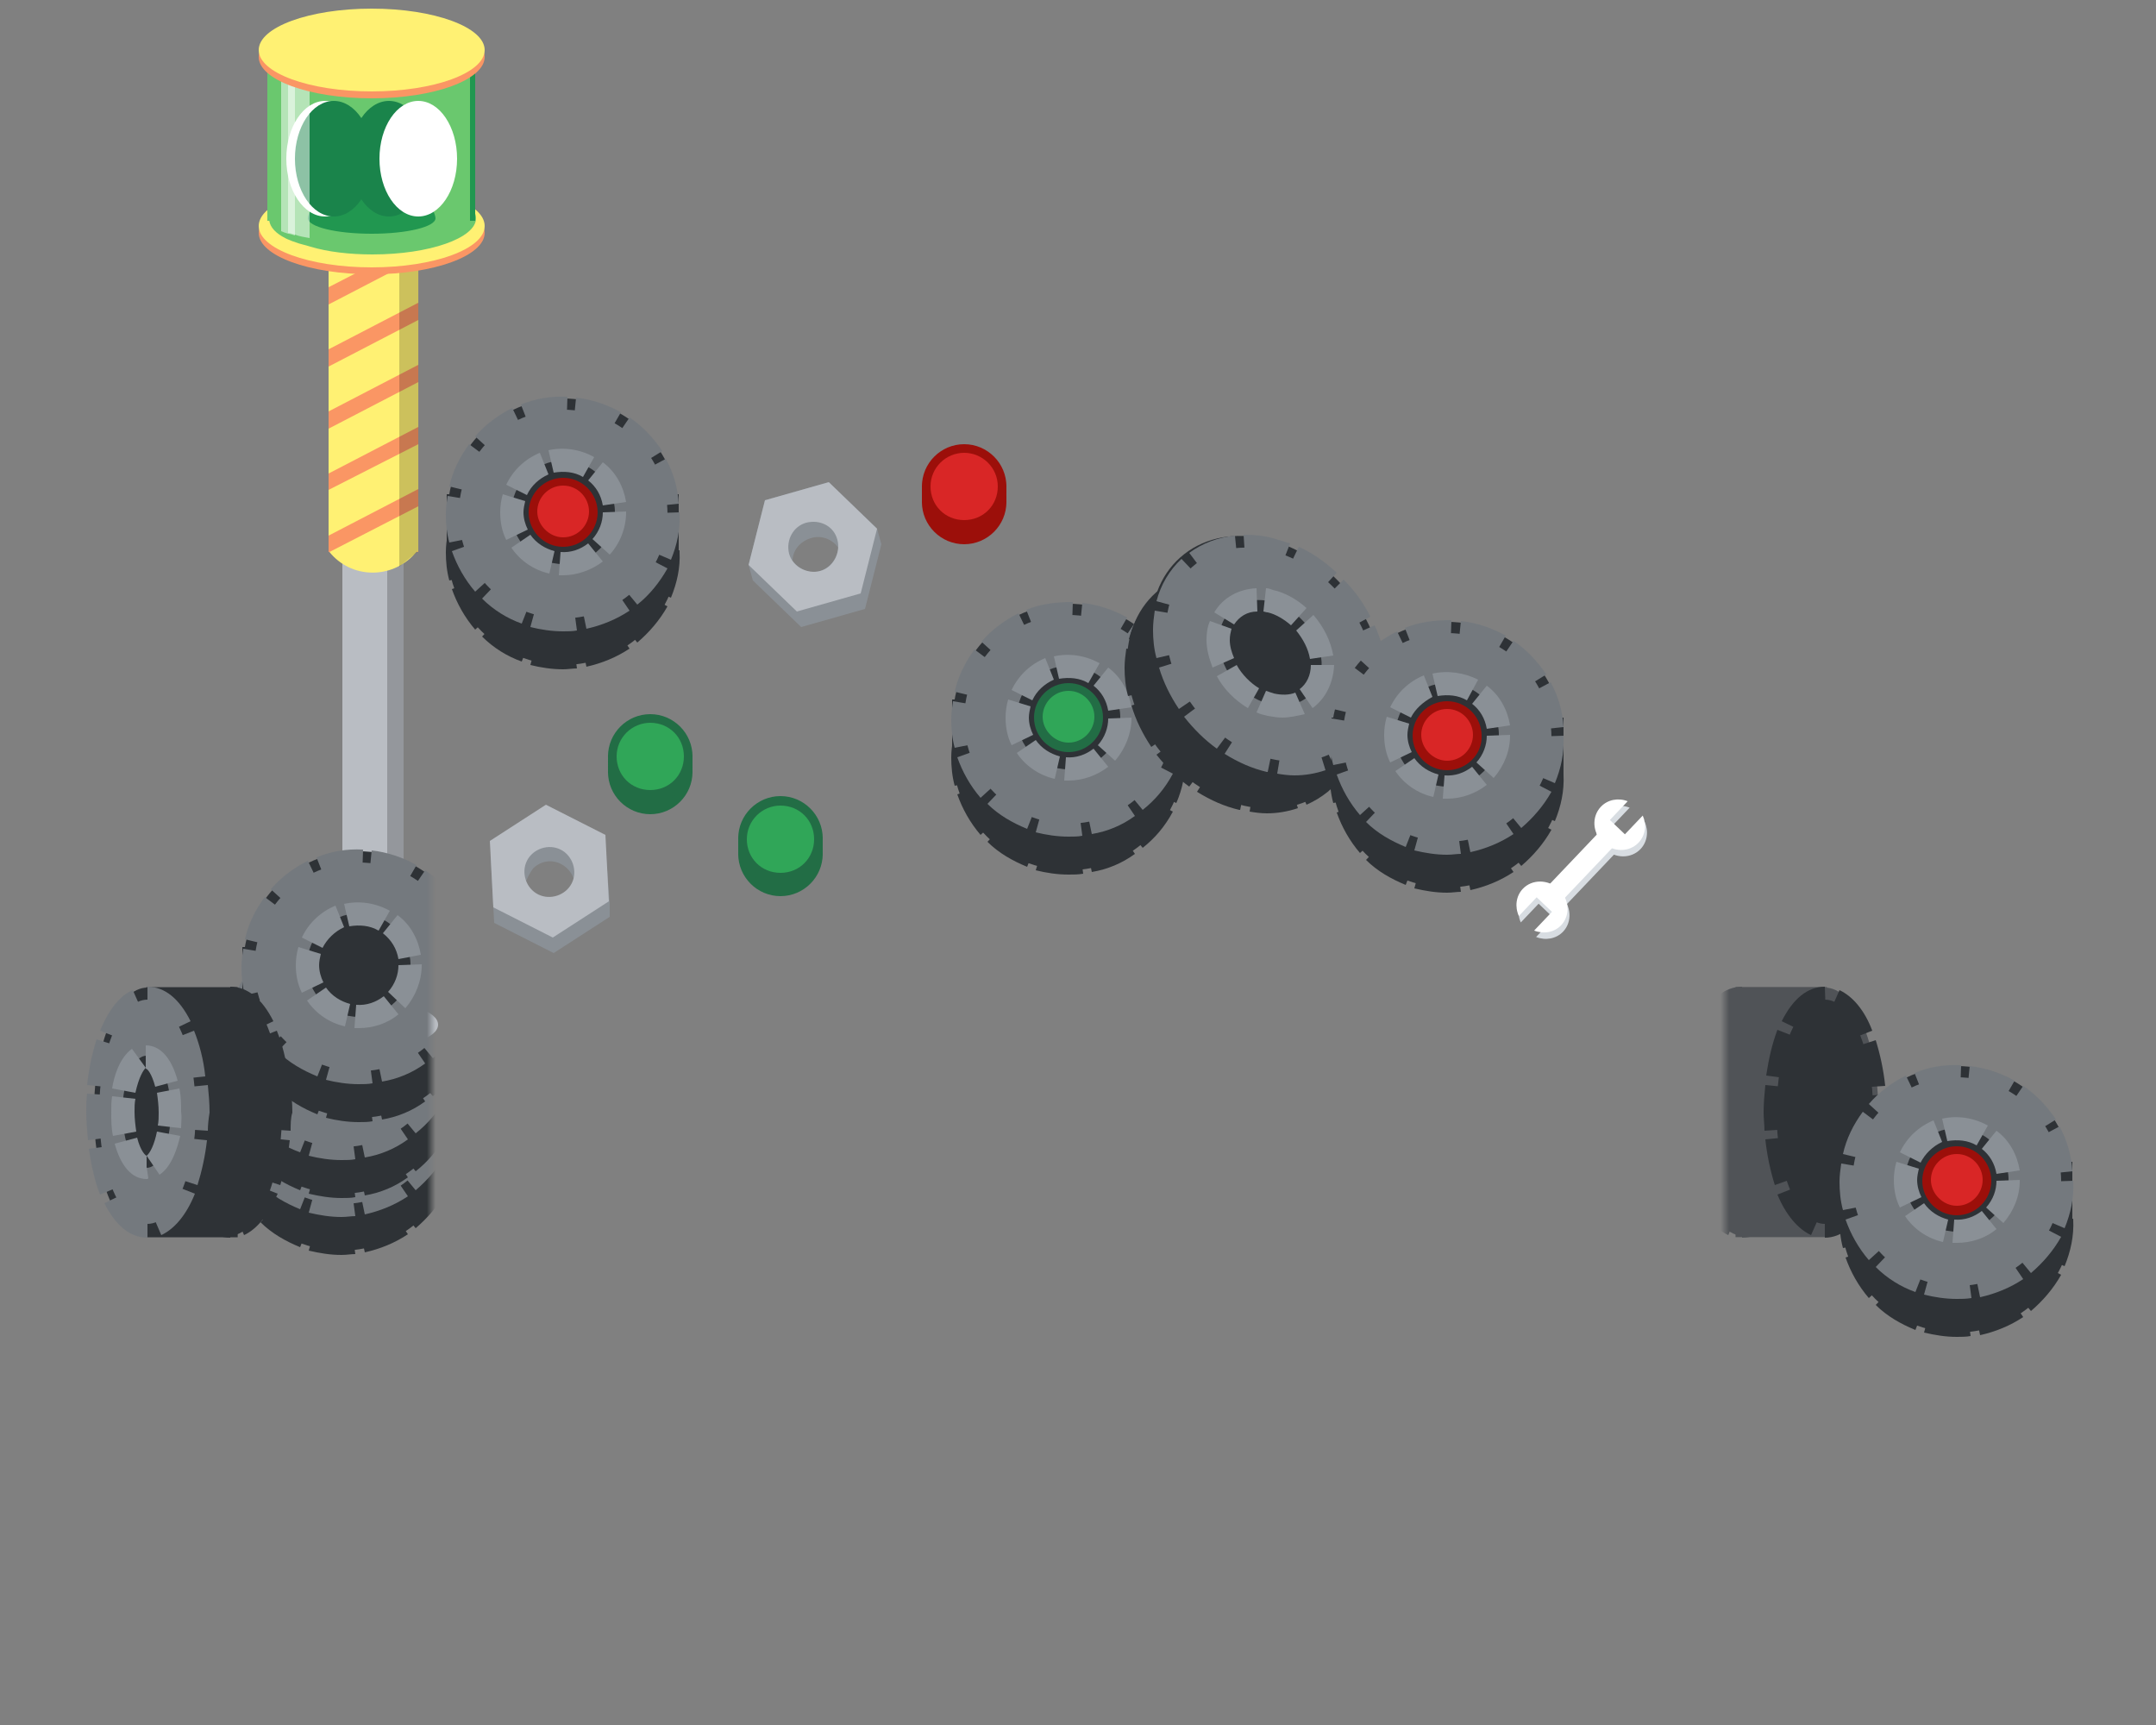 <svg width="250" height="200" viewBox="0 0 250 200" fill="none" xmlns="http://www.w3.org/2000/svg">
<rect x="0" y="0" width="250" height="200" fill="#808080" stroke="none"/>
<path d="M43.301 121.5C47.443 121.5 50.801 120.291 50.801 118.8C50.801 117.309 47.443 116.1 43.301 116.1C39.159 116.1 35.801 117.309 35.801 118.8C35.801 120.291 39.159 121.5 43.301 121.5Z" fill="#B9BDC3"/>
<path d="M46.801 52.1H39.701V117.7H46.801V52.1Z" fill="#B9BDC3"/>
<path opacity="0.2" d="M46.8 52.1H44.9V117.7H46.8V52.1Z" fill="black"/>
<path d="M48.502 28H38.102V64H48.502V28Z" fill="#FA9664"/>
<path d="M48.402 28L38.102 33.3V28.1L38.202 28H48.402Z" fill="#FFF173"/>
<path d="M48.502 35.1L38.102 40.5V35.3L48.502 29.9V35.1Z" fill="#FFF173"/>
<path d="M48.502 42.3L38.102 47.7V42.5L48.502 37.1V42.3Z" fill="#FFF173"/>
<path d="M48.502 49.5L38.102 54.9V49.7L48.502 44.3V49.5Z" fill="#FFF173"/>
<path d="M48.502 56.7L38.102 62.1V56.8L48.502 51.5V56.7Z" fill="#FFF173"/>
<path d="M48.501 58.7V63.9L48.301 64H38.201L48.501 58.7Z" fill="#FFF173"/>
<path d="M48.502 28H38.102V64H48.502V28Z" fill="#FA9664"/>
<path d="M48.402 28L38.102 33.3V28.1L38.202 28H48.402Z" fill="#FFF173"/>
<path d="M48.502 35.1L38.102 40.5V35.3L48.502 29.9V35.1Z" fill="#FFF173"/>
<path d="M48.502 42.3L38.102 47.7V42.5L48.502 37.1V42.3Z" fill="#FFF173"/>
<path d="M48.502 49.5L38.102 54.9V49.7L48.502 44.3V49.5Z" fill="#FFF173"/>
<path d="M48.502 56.7L38.102 62.1V56.8L48.502 51.5V56.7Z" fill="#FFF173"/>
<path d="M48.501 58.7V63.9L48.301 64L48.101 64.2C45.401 67.2 40.701 67.1 38.201 64L48.501 58.7Z" fill="#FFF173"/>
<path opacity="0.2" d="M48.501 63.9L46.301 65.7V28H48.501V63.9Z" fill="black"/>
<path d="M43.1 31.8C50.335 31.8 56.2 29.651 56.2 27C56.2 24.349 50.335 22.2 43.1 22.2C35.865 22.2 30 24.349 30 27C30 29.651 35.865 31.8 43.1 31.8Z" fill="#FA9664"/>
<path d="M43.1 31C50.335 31 56.2 28.851 56.2 26.2C56.2 23.549 50.335 21.4 43.1 21.4C35.865 21.4 30 23.549 30 26.2C30 28.851 35.865 31 43.1 31Z" fill="#FFF173"/>
<path d="M55.199 25.3C55.199 27.6 49.799 29.5 43.199 29.5C40.499 29.5 37.999 29.2 35.999 28.6C35.399 28.4 34.799 28.3 34.299 28.1C33.999 28 33.699 27.9 33.499 27.8C33.199 27.7 32.899 27.5 32.699 27.4C31.699 26.8 31.199 26.1 31.199 25.3C31.199 24.5 31.799 23.8 32.699 23.2C32.899 23 33.199 22.9 33.499 22.8C33.699 22.7 33.999 22.6 34.299 22.5C34.799 22.3 35.299 22.1 35.999 22C37.999 21.5 40.499 21.1 43.199 21.1C49.799 21.1 55.199 23 55.199 25.3Z" fill="#6AC86E"/>
<path d="M55.1 6.1H32.4V25.6H55.1V6.1Z" fill="#219750"/>
<path d="M54.5 6.1H31V25.6H54.5V6.1Z" fill="#6AC86E"/>
<path d="M50.499 25.3C50.499 26.3 47.199 27.1 43.099 27.1C38.999 27.1 35.699 26.3 35.699 25.3C35.699 24.3 38.999 18.4 43.099 18.4C47.199 18.4 50.499 24.3 50.499 25.3Z" fill="#219750"/>
<path d="M37.699 25.1C40.184 25.1 42.199 22.1 42.199 18.4C42.199 14.7 40.184 11.7 37.699 11.7C35.214 11.7 33.199 14.7 33.199 18.4C33.199 22.1 35.214 25.1 37.699 25.1Z" fill="white"/>
<path d="M38.699 25.1C41.184 25.1 43.199 22.1 43.199 18.4C43.199 14.7 41.184 11.7 38.699 11.7C36.214 11.7 34.199 14.7 34.199 18.4C34.199 22.1 36.214 25.1 38.699 25.1Z" fill="#1A844B"/>
<path d="M45.1 25.1C47.585 25.1 49.6 22.1 49.6 18.4C49.6 14.7 47.585 11.7 45.1 11.7C42.614 11.7 40.6 14.7 40.6 18.4C40.6 22.1 42.614 25.1 45.1 25.1Z" fill="#1A844B"/>
<path d="M48.5 25.1C50.985 25.1 53 22.1 53 18.4C53 14.7 50.985 11.7 48.5 11.7C46.015 11.7 44 14.7 44 18.4C44 22.1 46.015 25.1 48.5 25.1Z" fill="white"/>
<path opacity="0.5" d="M34.2 6.1V27.3C33.9 27.2 33.6 27.1 33.4 27.1C33.1 27 32.8 26.9 32.6 26.8V6.1H34.2Z" fill="white"/>
<path opacity="0.5" d="M35.9 6.1V27.6C35.3 27.5 34.7 27.4 34.2 27.2C33.9 27.1 33.6 27 33.4 27V5.9L35.9 6.1Z" fill="white"/>
<path d="M43.1 11.4C50.335 11.4 56.2 9.251 56.2 6.6C56.2 3.949 50.335 1.8 43.1 1.8C35.865 1.8 30 3.949 30 6.6C30 9.251 35.865 11.4 43.1 11.4Z" fill="#FA9664"/>
<path d="M43.1 10.6C50.335 10.6 56.2 8.451 56.2 5.8C56.2 3.149 50.335 1 43.1 1C35.865 1 30 3.149 30 5.8C30 8.451 35.865 10.6 43.1 10.6Z" fill="#FFF173"/>
<mask id="mask0" mask-type="alpha" maskUnits="userSpaceOnUse" x="200" y="50" width="50" height="108">
<rect x="200" y="50" width="50" height="108" fill="#C4C4C4"/>
</mask>
<g mask="url(#mask0)">
<path d="M202 141.9C205.093 141.9 207.6 136.08 207.6 128.9C207.6 121.72 205.093 115.9 202 115.9C198.908 115.9 196.4 121.72 196.4 128.9C196.4 136.08 198.908 141.9 202 141.9Z" fill="#505357"/>
<path d="M202 143.5V140.5C202.7 140.5 203.6 139.6 204.3 138.2L207 139.5C205.7 142.1 204 143.5 202 143.5ZM200.4 143.2C198.9 142.5 197.5 140.9 196.5 138.5L199.3 137.4C199.9 139 200.8 140.2 201.5 140.5L200.4 143.2ZM207.5 138.5L204.7 137.4C205.2 136.1 205.6 134.5 205.9 132.9L208.9 133.3C208.5 135.2 208.1 137 207.5 138.5ZM196.2 137.4C195.7 135.8 195.3 134 195.1 132.1L198.1 131.8C198.3 133.5 198.6 135.1 199 136.4L196.2 137.4ZM208.9 132.2L205.9 131.9C206 130.9 206 130 206 129C206 128.4 206 127.7 205.9 127.1L208.9 126.9C208.9 127.6 209 128.3 209 129C209.1 130 209.1 131.1 208.9 132.2ZM195 131.1C195 130.4 194.9 129.7 194.9 129C194.9 127.9 195 126.8 195.1 125.8L198.1 126.1C198 127 198 128 198 128.9C198 129.6 198 130.2 198.1 130.8L195 131.1ZM206 126.1C205.8 124.4 205.5 122.8 205.1 121.5L207.9 120.6C208.4 122.2 208.8 124 209 125.9L206 126.1ZM198.2 125.1L195.2 124.7C195.5 122.7 195.9 121 196.5 119.4L199.3 120.5C198.9 121.8 198.5 123.4 198.2 125.1ZM204.7 120.6C204.1 119 203.2 117.8 202.5 117.5L203.7 114.8C205.2 115.5 206.6 117.1 207.5 119.5L204.7 120.6ZM199.7 119.7L197 118.4C198.3 115.8 200 114.4 202 114.4L202.1 117.4H202C201.3 117.4 200.5 118.3 199.7 119.7Z" fill="#505357"/>
<path d="M211.6 143.3C215.025 143.3 217.8 136.853 217.8 128.9C217.8 120.947 215.025 114.5 211.6 114.5C208.176 114.5 205.4 120.947 205.4 128.9C205.4 136.853 208.176 143.3 211.6 143.3Z" fill="#505357"/>
<path d="M202.2 143.3C205.624 143.3 208.4 136.853 208.4 128.9C208.4 120.947 205.624 114.5 202.2 114.5C198.776 114.5 196 120.947 196 128.9C196 136.853 198.776 143.3 202.2 143.3Z" fill="#505357"/>
<path d="M201.244 114.438L201.244 143.438L211.844 143.438L211.844 114.438L201.244 114.438Z" fill="#505357"/>
<path d="M211.6 141.9C214.693 141.9 217.2 136.08 217.2 128.9C217.2 121.72 214.693 115.9 211.6 115.9C208.507 115.9 206 121.72 206 128.9C206 136.08 208.507 141.9 211.6 141.9Z" fill="#2E3236"/>
<path d="M211.6 143.5V140.5C212.3 140.5 213.2 139.6 213.9 138.2L216.6 139.5C215.3 142.1 213.5 143.5 211.6 143.5ZM210 143.2C208.5 142.5 207.1 140.9 206.1 138.5L208.9 137.4C209.5 139 210.4 140.2 211.2 140.5L210 143.2ZM217.1 138.5L214.3 137.4C214.8 136.1 215.2 134.5 215.5 132.9L218.5 133.3C218.1 135.2 217.7 137 217.1 138.5ZM205.8 137.4C205.3 135.8 204.9 134 204.7 132.1L207.7 131.8C207.9 133.5 208.2 135.1 208.6 136.4L205.8 137.4ZM218.5 132.2L215.5 131.9C215.6 130.9 215.6 130 215.6 129C215.6 128.4 215.6 127.7 215.5 127.1L218.5 126.9C218.5 127.6 218.6 128.3 218.6 129C218.7 130 218.6 131.1 218.5 132.2ZM204.6 131.1C204.6 130.4 204.5 129.7 204.5 129C204.5 127.9 204.6 126.8 204.7 125.8L207.7 126.1C207.6 127 207.6 128 207.6 129C207.6 129.7 207.6 130.3 207.7 130.9L204.6 131.1ZM215.6 126.1C215.4 124.4 215.1 122.8 214.7 121.5L217.5 120.6C218 122.2 218.4 124 218.6 125.9L215.6 126.1ZM207.8 125.1L204.8 124.7C205.1 122.7 205.5 121 206.1 119.4L208.9 120.5C208.4 121.8 208 123.4 207.8 125.1ZM214.3 120.6C213.7 119 212.8 117.8 212.1 117.5L213.3 114.8C214.8 115.5 216.2 117.1 217.1 119.5L214.3 120.6ZM209.3 119.7L206.6 118.4C207.9 115.8 209.6 114.4 211.6 114.4L211.7 117.4H211.6C210.9 117.4 210 118.3 209.3 119.7Z" fill="#2E3236"/>
<path d="M211.7 135.4C213.247 135.4 214.5 132.49 214.5 128.9C214.5 125.31 213.247 122.4 211.7 122.4C210.154 122.4 208.9 125.31 208.9 128.9C208.9 132.49 210.154 135.4 211.7 135.4Z" fill="#2E3236"/>
<path d="M211.7 136.7V134C211.8 134 212.4 133.5 212.8 131.9L215.4 132.6C214.7 135.2 213.4 136.7 211.7 136.7ZM210.2 136.2C208.7 135.2 208.1 132.9 207.9 131.6L210.6 131.1C210.9 132.7 211.4 133.7 211.8 133.9L210.2 136.2ZM215.6 131.7L213 131.2C213.1 130.5 213.2 129.7 213.2 128.9C213.2 128.4 213.2 127.9 213.1 127.4L215.8 127.1C215.9 127.7 215.9 128.3 215.9 128.9C215.8 129.9 215.8 130.8 215.6 131.7ZM207.7 130.8C207.6 130.2 207.6 129.6 207.6 129C207.6 128.1 207.7 127.1 207.8 126.3L210.4 126.8C210.3 127.5 210.2 128.3 210.2 129.1C210.2 129.6 210.2 130.1 210.3 130.6L207.7 130.8ZM213 126.7C212.7 124.9 212.1 124.1 211.8 123.9L213.4 121.7C214.9 122.7 215.5 125 215.7 126.3L213 126.7ZM210.7 126L208.1 125.3C208.8 122.7 210.1 121.2 211.8 121.2H211.9L211.8 123.9C211.6 123.9 211.1 124.4 210.7 126Z" fill="#2E3236"/>
<path d="M226.901 153.5C233.583 153.5 239.001 148.083 239.001 141.4C239.001 134.717 233.583 129.3 226.901 129.3C220.218 129.3 214.801 134.717 214.801 141.4C214.801 148.083 220.218 153.5 226.901 153.5Z" fill="#2E3236"/>
<path d="M226.901 155C225.601 155 224.401 154.8 223.101 154.5L223.901 151.6C225.301 152 226.701 152.1 228.101 151.9L228.501 154.9C228.001 155 227.401 155 226.901 155ZM229.601 154.8L229.001 151.9C230.401 151.6 231.701 151.1 232.901 150.2L234.601 152.7C233.101 153.7 231.401 154.4 229.601 154.8ZM222.101 154.2C220.401 153.5 218.801 152.6 217.501 151.3L219.601 149.1C220.601 150.1 221.801 150.9 223.201 151.4L222.101 154.2ZM235.501 152L233.601 149.7C234.701 148.8 235.601 147.7 236.301 146.4L239.001 147.8C238.101 149.4 236.901 150.8 235.501 152ZM216.701 150.5C215.501 149.1 214.601 147.5 214.001 145.8L216.801 144.8C217.301 146.2 218.001 147.4 218.901 148.5L216.701 150.5ZM239.401 146.8L236.601 145.6C237.201 144.3 237.401 142.9 237.401 141.4L240.401 141.3V141.4C240.501 143.3 240.101 145.1 239.401 146.8ZM213.701 144.7C213.401 143.6 213.301 142.5 213.301 141.4C213.301 140.7 213.401 140 213.501 139.3L216.501 139.8C216.401 140.3 216.401 140.9 216.401 141.5C216.401 142.4 216.501 143.2 216.701 144.1L213.701 144.7ZM237.401 140.5C237.301 139.1 236.901 137.7 236.201 136.4L238.801 135C239.701 136.6 240.201 138.4 240.301 140.2L237.401 140.5ZM216.601 138.9L213.701 138.2C214.101 136.4 214.901 134.8 216.001 133.3L218.401 135.1C217.501 136.3 216.901 137.5 216.601 138.9ZM235.801 135.7C235.001 134.5 234.001 133.5 232.901 132.7L234.601 130.2C236.101 131.2 237.401 132.6 238.401 134.1L235.801 135.7ZM218.901 134.4L216.701 132.4C217.901 131 219.401 129.9 221.001 129.1L222.301 131.8C221.001 132.5 219.901 133.4 218.901 134.4ZM232.101 132.2C230.901 131.5 229.501 131 228.101 130.9L228.401 127.9C230.201 128.1 232.001 128.7 233.601 129.6L232.101 132.2ZM223.101 131.5L222.001 128.7C223.701 128 225.501 127.7 227.401 127.8L227.301 130.8C225.801 130.8 224.401 131 223.101 131.5Z" fill="#2E3236"/>
<path d="M226.9 150.4C234.301 150.4 240.3 144.4 240.3 137C240.3 129.599 234.301 123.6 226.9 123.6C219.499 123.6 213.5 129.599 213.5 137C213.5 144.4 219.499 150.4 226.9 150.4Z" fill="#2E3236"/>
<path d="M226.9 154.5C234.301 154.5 240.3 148.501 240.3 141.1C240.3 133.699 234.301 127.7 226.9 127.7C219.499 127.7 213.5 133.699 213.5 141.1C213.5 148.501 219.499 154.5 226.9 154.5Z" fill="#2E3236"/>
<path d="M240.3 134.7H213.4V141.7H240.3V134.7Z" fill="#2E3236"/>
<path d="M226.901 149.1C233.583 149.1 239.001 143.683 239.001 137C239.001 130.317 233.583 124.9 226.901 124.9C220.218 124.9 214.801 130.317 214.801 137C214.801 143.683 220.218 149.1 226.901 149.1Z" fill="#74797E"/>
<path d="M226.901 150.6C225.601 150.6 224.301 150.4 223.101 150.1L223.901 147.2C224.901 147.5 225.901 147.7 226.901 147.6C227.301 147.6 227.701 147.6 228.201 147.5L228.601 150.5C228.001 150.6 227.401 150.6 226.901 150.6ZM229.601 150.4L229.001 147.5C230.401 147.2 231.701 146.7 232.901 145.8L234.601 148.3C233.101 149.3 231.401 150 229.601 150.4ZM222.101 149.8C220.401 149.2 218.801 148.2 217.501 146.9L219.601 144.7C220.601 145.7 221.801 146.5 223.201 147L222.101 149.8ZM235.501 147.6L233.601 145.3C234.701 144.4 235.601 143.3 236.301 142L239.001 143.4C238.101 145 236.901 146.4 235.501 147.6ZM216.701 146.1C215.501 144.7 214.601 143.1 214.001 141.4L216.801 140.4C217.301 141.8 218.001 143 218.901 144.1L216.701 146.1ZM239.401 142.4L236.601 141.2C237.201 139.9 237.401 138.5 237.401 137L240.401 136.9V137C240.501 138.9 240.101 140.7 239.401 142.4ZM213.701 140.3C213.401 139.2 213.301 138.1 213.301 137C213.301 136.3 213.401 135.6 213.501 134.9L216.501 135.4C216.401 135.9 216.401 136.5 216.401 137.1C216.401 138 216.501 138.8 216.701 139.7L213.701 140.3ZM237.401 136.1C237.301 134.7 236.901 133.3 236.201 132L238.801 130.6C239.701 132.2 240.201 134 240.301 135.8L237.401 136.1ZM216.601 134.5L213.701 133.8C214.101 132 214.901 130.4 216.001 128.9L218.401 130.7C217.501 131.9 216.901 133.1 216.601 134.5ZM235.801 131.4C235.001 130.2 234.001 129.2 232.901 128.4L234.601 125.9C236.101 126.9 237.401 128.3 238.401 129.8L235.801 131.4ZM218.901 130L216.701 128C217.901 126.6 219.401 125.5 221.001 124.7L222.301 127.4C221.001 128.1 219.901 129 218.901 130ZM232.101 127.9C230.901 127.2 229.501 126.7 228.101 126.6L228.401 123.6C230.201 123.8 232.001 124.4 233.601 125.3L232.101 127.9ZM223.101 127.2L222.001 124.4C223.701 123.7 225.501 123.4 227.401 123.5L227.301 126.5C225.801 126.4 224.401 126.6 223.101 127.2Z" fill="#74797E"/>
<path d="M226.902 142.8C230.216 142.8 232.902 140.114 232.902 136.8C232.902 133.486 230.216 130.8 226.902 130.8C223.589 130.8 220.902 133.486 220.902 136.8C220.902 140.114 223.589 142.8 226.902 142.8Z" fill="#2E3236"/>
<path d="M226.902 144.1C226.702 144.1 226.502 144.1 226.402 144.1L226.602 141.4C227.802 141.5 228.902 141.1 229.802 140.4L231.502 142.5C230.202 143.6 228.502 144.1 226.902 144.1ZM225.302 144C223.502 143.6 221.902 142.5 220.902 141L223.102 139.5C223.802 140.5 224.802 141.1 225.902 141.4L225.302 144ZM232.302 141.8L230.302 140C231.102 139.1 231.502 138 231.502 136.9L234.202 136.8V136.9C234.202 138.7 233.502 140.4 232.302 141.8ZM220.302 140C219.802 139 219.602 137.9 219.602 136.8C219.602 136.1 219.702 135.4 219.902 134.7L222.502 135.5C222.402 135.9 222.302 136.4 222.302 136.8C222.302 137.5 222.502 138.2 222.802 138.8L220.302 140ZM231.502 136.1C231.302 134.9 230.702 133.9 229.802 133.2L231.502 131.1C233.002 132.2 233.902 133.9 234.202 135.7L231.502 136.1ZM222.702 134.8L220.302 133.6C221.102 131.9 222.502 130.6 224.202 129.9L225.202 132.4C224.102 132.9 223.202 133.8 222.702 134.8ZM229.202 132.8C228.202 132.2 227.002 132.1 225.802 132.3L225.202 129.7C227.002 129.3 228.902 129.6 230.502 130.5L229.202 132.8Z" fill="#8A9096"/>
<path d="M226.9 140.3C228.833 140.3 230.4 138.733 230.4 136.8C230.4 134.867 228.833 133.3 226.9 133.3C224.967 133.3 223.4 134.867 223.4 136.8C223.4 138.733 224.967 140.3 226.9 140.3Z" fill="#D92626"/>
<path d="M226.9 140.9C224.7 140.9 222.9 139.1 222.9 136.9C222.9 134.7 224.7 132.9 226.9 132.9C229.1 132.9 230.9 134.7 230.9 136.9C230.9 139.1 229.1 140.9 226.9 140.9ZM226.9 133.8C225.2 133.8 223.9 135.2 223.9 136.8C223.9 138.4 225.3 139.8 226.9 139.8C228.6 139.8 229.9 138.4 229.9 136.8C229.9 135.2 228.6 133.8 226.9 133.8Z" fill="#9C0F0A"/>
</g>
<mask id="mask1" mask-type="alpha" maskUnits="userSpaceOnUse" x="0" y="50" width="50" height="116">
<rect y="50" width="50" height="116" fill="#C4C4C4"/>
</mask>
<g mask="url(#mask1)">
<path d="M39.6 144C46.283 144 51.7 138.582 51.7 131.9C51.7 125.217 46.283 119.8 39.6 119.8C32.917 119.8 27.5 125.217 27.5 131.9C27.5 138.582 32.917 144 39.6 144Z" fill="#2E3236"/>
<path d="M39.6 145.5C38.3 145.5 37.1 145.3 35.8 145L36.6 142.1C38 142.5 39.4 142.6 40.8 142.4L41.2 145.4C40.7 145.4 40.2 145.5 39.6 145.5ZM42.3 145.2L41.7 142.3C43.1 142 44.4 141.5 45.6 140.6L47.3 143.1C45.8 144.1 44.1 144.8 42.3 145.2ZM34.8 144.6C33.1 143.9 31.5 143 30.2 141.7L32.3 139.5C33.3 140.5 34.5 141.3 35.9 141.8L34.8 144.6ZM48.2 142.4L46.3 140.1C47.4 139.2 48.3 138.1 49 136.8L51.7 138.2C50.8 139.8 49.6 141.2 48.2 142.4ZM29.5 140.9C28.3 139.5 27.4 137.9 26.8 136.2L29.6 135.2C30.1 136.6 30.8 137.8 31.7 138.9L29.5 140.9ZM52.1 137.2L49.4 136C50 134.7 50.2 133.3 50.2 131.8L53.2 131.7V131.8C53.2 133.7 52.8 135.5 52.1 137.2ZM26.4 135.2C26.2 134.1 26 133 26 131.9C26 131.2 26.1 130.5 26.2 129.8L29.2 130.3C29.1 130.8 29.1 131.4 29.1 132C29.1 132.9 29.2 133.7 29.4 134.6L26.4 135.2ZM50.2 131C50.1 129.6 49.7 128.2 49 126.9L51.6 125.5C52.5 127.1 53 128.9 53.1 130.7L50.2 131ZM29.3 129.4L26.4 128.7C26.8 126.9 27.6 125.3 28.7 123.8L31.1 125.6C30.3 126.7 29.7 128 29.3 129.4ZM48.6 126.2C47.8 125 46.8 124 45.7 123.2L47.4 120.7C48.9 121.7 50.2 123.1 51.2 124.6L48.6 126.2ZM31.7 124.9L29.5 122.9C30.7 121.5 32.2 120.4 33.8 119.6L35.1 122.3C33.8 122.9 32.6 123.8 31.7 124.9ZM44.9 122.7C43.7 122 42.3 121.5 40.9 121.4L41.2 118.4C43 118.6 44.8 119.2 46.4 120.1L44.9 122.7ZM35.8 122L34.7 119.2C36.4 118.5 38.2 118.3 40.1 118.3L40 121.3C38.6 121.3 37.2 121.5 35.8 122Z" fill="#2E3236"/>
<path d="M39.599 140.9C47 140.9 52.999 134.9 52.999 127.5C52.999 120.099 47 114.1 39.599 114.1C32.199 114.1 26.199 120.099 26.199 127.5C26.199 134.9 32.199 140.9 39.599 140.9Z" fill="#2E3236"/>
<path d="M39.599 145C47 145 52.999 139.001 52.999 131.6C52.999 124.199 47 118.2 39.599 118.2C32.199 118.2 26.199 124.199 26.199 131.6C26.199 139.001 32.199 145 39.599 145Z" fill="#2E3236"/>
<path d="M53.099 125.2H26.199V132.2H53.099V125.2Z" fill="#2E3236"/>
<path d="M39.6 139.6C46.283 139.6 51.7 134.183 51.7 127.5C51.7 120.817 46.283 115.4 39.6 115.4C32.917 115.4 27.5 120.817 27.5 127.5C27.5 134.183 32.917 139.6 39.6 139.6Z" fill="#74797E"/>
<path d="M39.6 141.1C38.3 141.1 37.1 140.9 35.8 140.6L36.6 137.7C38 138.1 39.4 138.2 40.8 138L41.2 141C40.7 141 40.2 141.1 39.6 141.1ZM42.3 140.8L41.7 137.9C43.1 137.6 44.4 137.1 45.6 136.2L47.3 138.7C45.8 139.7 44.1 140.4 42.3 140.8ZM34.8 140.2C33.1 139.5 31.5 138.6 30.2 137.3L32.3 135.1C33.3 136.1 34.5 136.9 35.9 137.4L34.8 140.2ZM48.2 138L46.3 135.7C47.4 134.8 48.3 133.7 49 132.4L51.7 133.8C50.8 135.4 49.6 136.8 48.2 138ZM29.5 136.5C28.3 135.1 27.4 133.5 26.8 131.8L29.6 130.8C30.1 132.2 30.8 133.4 31.7 134.5L29.5 136.5ZM52.1 132.8L49.3 131.6C49.9 130.3 50.1 128.9 50.1 127.4L53.1 127.3V127.4C53.2 129.3 52.8 131.1 52.1 132.8ZM26.4 130.8C26.1 129.7 26 128.6 26 127.5C26 126.8 26.1 126.1 26.2 125.4L29.2 125.9C29.1 126.4 29.1 127 29.1 127.6C29.1 128.5 29.2 129.3 29.4 130.2L26.4 130.8ZM50.2 126.6C50.1 125.2 49.7 123.8 49 122.5L51.6 121.1C52.5 122.7 53 124.5 53.1 126.3L50.2 126.6ZM29.3 125L26.4 124.3C26.8 122.5 27.6 120.9 28.7 119.4L31.1 121.2C30.3 122.3 29.7 123.6 29.3 125ZM48.6 121.8C47.8 120.6 46.8 119.6 45.7 118.8L47.4 116.3C48.9 117.3 50.2 118.7 51.2 120.2L48.6 121.8ZM31.7 120.5L29.5 118.5C30.7 117.1 32.2 116 33.8 115.2L35.1 117.9C33.8 118.5 32.6 119.4 31.7 120.5ZM44.9 118.3C43.7 117.6 42.3 117.1 40.9 117L41.2 114C43 114.2 44.8 114.8 46.4 115.7L44.9 118.3ZM35.8 117.6L34.7 114.8C36.4 114.1 38.2 113.9 40.1 113.9L40 116.9C38.6 116.9 37.2 117.1 35.8 117.6Z" fill="#74797E"/>
<path d="M39.602 133.3C42.915 133.3 45.602 130.614 45.602 127.3C45.602 123.986 42.915 121.3 39.602 121.3C36.288 121.3 33.602 123.986 33.602 127.3C33.602 130.614 36.288 133.3 39.602 133.3Z" fill="#2E3236"/>
<path d="M39.601 134.6C39.401 134.6 39.201 134.6 39.101 134.6L39.301 131.9C40.501 132 41.601 131.6 42.501 130.9L44.201 133C42.901 134 41.301 134.6 39.601 134.6ZM38.001 134.4C36.201 134 34.601 132.9 33.601 131.4L35.801 129.9C36.501 130.9 37.501 131.5 38.601 131.8L38.001 134.4ZM45.001 132.2L43.001 130.4C43.801 129.5 44.201 128.4 44.201 127.3L46.901 127.2V127.3C46.901 129.1 46.301 130.9 45.001 132.2ZM33.001 130.5C32.501 129.5 32.301 128.4 32.301 127.3C32.301 126.6 32.401 125.9 32.601 125.2L35.201 126C35.001 126.3 35.001 126.8 35.001 127.3C35.001 128 35.201 128.7 35.501 129.3L33.001 130.5ZM44.201 126.5C44.001 125.3 43.401 124.3 42.501 123.6L44.201 121.5C45.701 122.6 46.601 124.3 46.901 126.1L44.201 126.5ZM35.401 125.3L33.001 124.1C33.801 122.4 35.201 121.1 36.901 120.4L37.901 122.9C36.801 123.4 35.901 124.2 35.401 125.3ZM41.901 123.2C40.901 122.6 39.701 122.5 38.501 122.7L37.901 120.1C39.701 119.7 41.601 120 43.201 120.9L41.901 123.2Z" fill="#8A9096"/>
<path d="M39.6 137.4C46.283 137.4 51.7 131.983 51.7 125.3C51.7 118.618 46.283 113.2 39.6 113.2C32.917 113.2 27.5 118.618 27.5 125.3C27.5 131.983 32.917 137.4 39.6 137.4Z" fill="#2E3236"/>
<path d="M39.6 138.9C38.3 138.9 37.1 138.7 35.8 138.4L36.6 135.5C38 135.9 39.4 136 40.8 135.8L41.2 138.8C40.7 138.9 40.2 138.9 39.6 138.9ZM42.3 138.6L41.7 135.7C43.1 135.4 44.4 134.9 45.6 134L47.3 136.5C45.8 137.6 44.1 138.3 42.3 138.6ZM34.8 138C33.1 137.3 31.5 136.4 30.2 135.1L32.3 132.9C33.3 133.9 34.5 134.7 35.9 135.2L34.8 138ZM48.2 135.8L46.3 133.5C47.4 132.6 48.3 131.5 49 130.2L51.7 131.6C50.8 133.3 49.6 134.7 48.2 135.8ZM29.5 134.4C28.3 133 27.4 131.4 26.8 129.7L29.6 128.7C30.1 130.1 30.8 131.3 31.7 132.4L29.5 134.4ZM52.1 130.6L49.3 129.4C49.9 128.1 50.1 126.7 50.1 125.2L53.1 125.1V125.2C53.2 127.2 52.8 129 52.1 130.6ZM26.4 128.6C26.1 127.5 26 126.4 26 125.3C26 124.6 26.1 123.9 26.2 123.2L29.2 123.7C29.1 124.2 29.1 124.8 29.1 125.4C29.1 126.3 29.2 127.1 29.4 128L26.4 128.6ZM50.2 124.4C50.1 123 49.7 121.6 49 120.3L51.6 118.9C52.5 120.5 53 122.3 53.1 124.1L50.2 124.4ZM29.3 122.8L26.4 122.1C26.8 120.3 27.6 118.7 28.7 117.2L31.1 119C30.3 120.1 29.7 121.4 29.3 122.8ZM48.6 119.6C47.8 118.4 46.8 117.4 45.7 116.6L47.4 114.1C48.9 115.1 50.2 116.5 51.2 118L48.6 119.6ZM31.7 118.3L29.5 116.3C30.7 114.9 32.2 113.8 33.8 113L35.1 115.7C33.8 116.4 32.6 117.2 31.7 118.3ZM44.9 116.1C43.7 115.4 42.3 114.9 40.9 114.8L41.2 111.8C43 112 44.8 112.6 46.4 113.5L44.9 116.1ZM35.8 115.4L34.7 112.6C36.4 111.9 38.2 111.6 40.1 111.7L40 114.7C38.6 114.7 37.2 114.9 35.8 115.4Z" fill="#2E3236"/>
<path d="M39.599 134.3C47 134.3 52.999 128.301 52.999 120.9C52.999 113.499 47 107.5 39.599 107.5C32.199 107.5 26.199 113.499 26.199 120.9C26.199 128.301 32.199 134.3 39.599 134.3Z" fill="#2E3236"/>
<path d="M39.599 138.4C47 138.4 52.999 132.401 52.999 125C52.999 117.599 47 111.6 39.599 111.6C32.199 111.6 26.199 117.599 26.199 125C26.199 132.401 32.199 138.4 39.599 138.4Z" fill="#2E3236"/>
<path d="M53.099 118.6H26.199V125.6H53.099V118.6Z" fill="#2E3236"/>
<path d="M39.6 133C46.283 133 51.7 127.583 51.7 120.9C51.7 114.217 46.283 108.8 39.6 108.8C32.917 108.8 27.5 114.217 27.5 120.9C27.5 127.583 32.917 133 39.6 133Z" fill="#74797E"/>
<path d="M39.6 134.5C38.3 134.5 37 134.3 35.8 134L36.6 131.1C37.5 131.4 38.5 131.5 39.5 131.5C40 131.5 40.4 131.5 40.8 131.4L41.2 134.4C40.7 134.5 40.2 134.5 39.6 134.5ZM42.3 134.2L41.7 131.3C43.1 131 44.4 130.5 45.6 129.6L47.3 132.1C45.8 133.2 44.1 133.9 42.3 134.2ZM34.8 133.6C33.1 133 31.5 132 30.2 130.7L32.3 128.5C33.3 129.5 34.5 130.3 35.9 130.8L34.8 133.6ZM48.2 131.4L46.3 129.1C47.4 128.2 48.3 127.1 49 125.8L51.7 127.2C50.8 128.9 49.6 130.3 48.2 131.4ZM29.5 130C28.3 128.6 27.4 127 26.8 125.3L29.6 124.3C30.1 125.7 30.8 126.9 31.7 128L29.5 130ZM52.1 126.2L49.3 125C49.9 123.7 50.1 122.3 50.1 120.9L53.1 120.8V120.9C53.2 122.8 52.8 124.6 52.1 126.2ZM26.4 124.2C26.2 123.1 26 122 26 120.9C26 120.2 26.1 119.5 26.2 118.8L29.2 119.3C29.1 119.8 29.1 120.4 29.1 121C29.1 121.9 29.2 122.7 29.4 123.6L26.4 124.2ZM50.2 120C50.1 118.6 49.7 117.2 49 115.9L51.6 114.5C52.5 116.1 53 117.9 53.1 119.7L50.2 120ZM29.3 118.4L26.4 117.7C26.8 115.9 27.6 114.3 28.7 112.8L31.1 114.6C30.3 115.7 29.7 117 29.3 118.4ZM48.6 115.2C47.8 114 46.8 113 45.7 112.2L47.4 109.7C48.9 110.7 50.2 112.1 51.2 113.6L48.6 115.2ZM31.7 113.9L29.5 111.9C30.7 110.5 32.2 109.4 33.8 108.6L35.1 111.3C33.8 112 32.6 112.8 31.7 113.9ZM44.9 111.7C43.7 111 42.3 110.5 40.9 110.4L41.2 107.4C43 107.6 44.8 108.2 46.4 109.1L44.9 111.7ZM35.8 111L34.7 108.2C36.4 107.5 38.2 107.3 40.1 107.3L40 110.3C38.6 110.3 37.2 110.5 35.8 111Z" fill="#74797E"/>
<path d="M39.602 126.7C42.915 126.7 45.602 124.014 45.602 120.7C45.602 117.386 42.915 114.7 39.602 114.7C36.288 114.7 33.602 117.386 33.602 120.7C33.602 124.014 36.288 126.7 39.602 126.7Z" fill="#2E3236"/>
<path d="M39.601 128C39.401 128 39.201 128 39.101 128L39.301 125.3C40.501 125.4 41.601 125 42.501 124.3L44.201 126.4C42.901 127.5 41.301 128 39.601 128ZM38.001 127.8C36.201 127.4 34.601 126.3 33.601 124.8L35.801 123.3C36.501 124.3 37.501 124.9 38.601 125.2L38.001 127.8ZM45.001 125.7L43.001 123.9C43.801 123 44.201 121.9 44.201 120.8L46.901 120.7V120.8C46.901 122.5 46.301 124.3 45.001 125.7ZM33.001 123.9C32.501 122.9 32.301 121.8 32.301 120.7C32.301 120 32.401 119.3 32.601 118.6L35.201 119.4C35.001 119.8 35.001 120.2 35.001 120.7C35.001 121.4 35.201 122.1 35.501 122.7L33.001 123.9ZM44.201 119.9C44.001 118.7 43.401 117.7 42.501 117L44.201 114.9C45.701 116 46.601 117.7 46.901 119.5L44.201 119.9ZM35.401 118.7L33.001 117.6C33.801 115.9 35.201 114.6 36.901 113.9L37.901 116.4C36.801 116.8 35.901 117.6 35.401 118.7ZM41.901 116.7C40.901 116.1 39.701 116 38.501 116.2L37.901 113.6C39.701 113.2 41.601 113.5 43.201 114.4L41.901 116.7Z" fill="#8A9096"/>
<path d="M41.6 128.6C48.283 128.6 53.7 123.183 53.7 116.5C53.7 109.817 48.283 104.4 41.6 104.4C34.917 104.4 29.5 109.817 29.5 116.5C29.5 123.183 34.917 128.6 41.6 128.6Z" fill="#2E3236"/>
<path d="M41.6 130.1C40.3 130.1 39 129.9 37.8 129.6L38.6 126.7C39.5 127 40.5 127.1 41.5 127.1C42 127.1 42.4 127.1 42.8 127L43.2 130C42.7 130.1 42.1 130.1 41.6 130.1ZM44.3 129.8L43.7 126.9C45.1 126.6 46.4 126.1 47.6 125.2L49.3 127.7C47.8 128.8 46.1 129.5 44.3 129.8ZM36.8 129.2C35.1 128.5 33.5 127.6 32.2 126.3L34.3 124.1C35.3 125.1 36.5 125.9 37.9 126.4L36.8 129.2ZM50.2 127.1L48.3 124.8C49.4 123.9 50.3 122.8 51 121.5L53.7 122.9C52.8 124.5 51.6 125.9 50.2 127.1ZM31.4 125.6C30.2 124.2 29.3 122.6 28.7 120.9L31.5 119.9C32 121.3 32.7 122.5 33.6 123.6L31.4 125.6ZM54.1 121.9L51.3 120.7C51.9 119.4 52.1 118 52.1 116.5L55.1 116.4V116.5C55.2 118.4 54.8 120.2 54.1 121.9ZM28.4 119.8C28.1 118.7 28 117.6 28 116.5C28 115.8 28.1 115.1 28.2 114.4L31.2 114.9C31 115.4 31 116 31 116.5C31 117.4 31.1 118.2 31.3 119.1L28.4 119.8ZM52.1 115.6C52 114.2 51.6 112.8 50.9 111.5L53.5 110.1C54.4 111.7 54.9 113.5 55 115.3L52.1 115.6ZM31.3 114L28.4 113.3C28.8 111.5 29.6 109.9 30.7 108.4L33.1 110.2C32.2 111.3 31.6 112.6 31.3 114ZM50.5 110.8C49.7 109.6 48.7 108.6 47.6 107.8L49.3 105.3C50.8 106.3 52.1 107.7 53.1 109.2L50.5 110.8ZM33.6 109.5L31.4 107.5C32.6 106.1 34.1 105 35.7 104.2L37 107C35.7 107.6 34.6 108.4 33.6 109.5ZM46.8 107.3C45.6 106.6 44.2 106.1 42.8 106L43.1 103C44.9 103.2 46.7 103.8 48.3 104.7L46.8 107.3ZM37.8 106.6L36.7 103.8C38.4 103.1 40.2 102.9 42.1 102.9L42 105.9C40.6 105.9 39.1 106.1 37.8 106.6Z" fill="#2E3236"/>
<path d="M41.599 125.5C49 125.5 54.999 119.501 54.999 112.1C54.999 104.699 49 98.7 41.599 98.7C34.199 98.7 28.199 104.699 28.199 112.1C28.199 119.501 34.199 125.5 41.599 125.5Z" fill="#2E3236"/>
<path d="M41.599 129.6C49 129.6 54.999 123.601 54.999 116.2C54.999 108.799 49 102.8 41.599 102.8C34.199 102.8 28.199 108.799 28.199 116.2C28.199 123.601 34.199 129.6 41.599 129.6Z" fill="#2E3236"/>
<path d="M55 109.8H28.1V116.8H55V109.8Z" fill="#2E3236"/>
<path d="M41.6 124.2C48.283 124.2 53.7 118.783 53.7 112.1C53.7 105.417 48.283 100 41.6 100C34.917 100 29.5 105.417 29.5 112.1C29.5 118.783 34.917 124.2 41.6 124.2Z" fill="#74797E"/>
<path d="M41.6 125.7C40.3 125.7 39 125.5 37.8 125.2L38.6 122.3C39.5 122.6 40.5 122.7 41.5 122.7C42 122.7 42.4 122.7 42.8 122.6L43.2 125.6C42.7 125.7 42.1 125.7 41.6 125.7ZM44.3 125.4L43.7 122.5C45.1 122.2 46.4 121.7 47.6 120.8L49.3 123.3C47.8 124.4 46.1 125.1 44.3 125.4ZM36.8 124.8C35.1 124.1 33.5 123.2 32.2 121.9L34.3 119.7C35.3 120.7 36.5 121.5 37.9 122L36.8 124.8ZM50.2 122.7L48.3 120.4C49.4 119.5 50.3 118.4 51 117.1L53.7 118.5C52.8 120.1 51.6 121.5 50.2 122.7ZM31.4 121.2C30.2 119.8 29.3 118.2 28.7 116.5L31.5 115.5C32 116.9 32.7 118.1 33.6 119.2L31.4 121.2ZM54.1 117.5L51.3 116.3C51.9 115 52.1 113.6 52.1 112.1L55.1 112V112.1C55.2 114 54.8 115.8 54.1 117.5ZM28.4 115.4C28.1 114.3 28 113.2 28 112.1C28 111.4 28.1 110.7 28.2 110L31.2 110.5C31 111 31 111.6 31 112.1C31 113 31.1 113.8 31.3 114.7L28.4 115.4ZM52.1 111.2C52 109.8 51.6 108.4 50.9 107.1L53.5 105.7C54.4 107.3 54.9 109.1 55 110.9L52.1 111.2ZM31.3 109.6L28.4 108.9C28.8 107.1 29.6 105.5 30.7 104L33.1 105.8C32.2 106.9 31.6 108.2 31.3 109.6ZM50.5 106.4C49.7 105.2 48.7 104.2 47.6 103.4L49.3 100.9C50.8 101.9 52.1 103.3 53.1 104.8L50.5 106.4ZM33.6 105.1L31.4 103.1C32.6 101.7 34.1 100.6 35.7 99.8L37 102.5C35.7 103.2 34.6 104 33.6 105.1ZM46.8 102.9C45.6 102.2 44.2 101.7 42.8 101.6L43.1 98.6C44.9 98.8 46.7 99.4 48.3 100.3L46.8 102.9ZM37.8 102.2L36.7 99.4C38.4 98.7 40.2 98.4 42.1 98.5L42 101.5C40.5 101.5 39.1 101.7 37.8 102.2Z" fill="#74797E"/>
<path d="M41.602 117.9C44.915 117.9 47.602 115.214 47.602 111.9C47.602 108.586 44.915 105.9 41.602 105.9C38.288 105.9 35.602 108.586 35.602 111.9C35.602 115.214 38.288 117.9 41.602 117.9Z" fill="#2E3236"/>
<path d="M41.601 119.2C41.401 119.2 41.201 119.2 41.101 119.2L41.301 116.5C42.501 116.6 43.601 116.2 44.501 115.5L46.201 117.6C44.901 118.7 43.201 119.2 41.601 119.2ZM40.001 119C38.201 118.6 36.601 117.5 35.601 116L37.801 114.5C38.501 115.5 39.501 116.1 40.601 116.4L40.001 119ZM47.001 116.9L45.001 115C45.801 114.1 46.201 113 46.201 111.9L48.901 111.8V111.9C48.901 113.7 48.201 115.5 47.001 116.9ZM35.001 115.1C34.501 114.1 34.301 113 34.301 111.9C34.301 111.2 34.401 110.5 34.601 109.8L37.201 110.6C37.101 111 37.001 111.5 37.001 111.9C37.001 112.6 37.201 113.3 37.501 113.9L35.001 115.1ZM46.201 111.2C46.001 110 45.401 109 44.401 108.2L46.101 106.1C47.601 107.2 48.501 108.9 48.801 110.7L46.201 111.2ZM37.401 109.9L35.001 108.7C35.801 107 37.201 105.7 38.901 105L39.901 107.5C38.801 108 37.901 108.9 37.401 109.9ZM43.901 107.9C42.901 107.3 41.701 107.2 40.501 107.4L39.901 104.8C41.701 104.4 43.601 104.7 45.201 105.6L43.901 107.9Z" fill="#8A9096"/>
<path d="M26.7 141.9C29.792 141.9 32.3 136.08 32.3 128.9C32.3 121.72 29.792 115.9 26.7 115.9C23.607 115.9 21.1 121.72 21.1 128.9C21.1 136.08 23.607 141.9 26.7 141.9Z" fill="#2E3236"/>
<path d="M26.7 143.5C24.7 143.5 23 142.1 21.7 139.5L24.4 138.2C25.1 139.6 26 140.5 26.7 140.5V143.5ZM28.3 143.2L27.1 140.4C27.9 140.1 28.7 138.9 29.4 137.3L32.2 138.4C31.1 140.9 29.8 142.5 28.3 143.2ZM21.2 138.5C20.6 137 20.1 135.2 19.8 133.2L22.8 132.8C23 134.5 23.4 136.1 24 137.3L21.2 138.5ZM32.5 137.4L29.7 136.5C30.1 135.1 30.5 133.5 30.6 131.9L33.6 132.2C33.4 134 33 135.8 32.5 137.4ZM19.8 132.2C19.7 131.1 19.6 130.1 19.6 129C19.6 128.3 19.6 127.6 19.7 126.9L22.7 127.1C22.7 127.7 22.6 128.3 22.6 129C22.6 130 22.7 131 22.7 131.9L19.8 132.2ZM33.7 131.1L30.7 130.9C30.7 130.3 30.8 129.6 30.8 129C30.8 128 30.8 127 30.7 126.1L33.7 125.8C33.8 126.8 33.9 127.9 33.9 129C33.7 129.6 33.7 130.4 33.7 131.1ZM22.7 126.1L19.7 125.8C19.9 123.9 20.3 122.1 20.8 120.5L23.6 121.4C23.2 122.8 22.9 124.4 22.7 126.1ZM30.5 125.1C30.3 123.4 29.9 121.8 29.3 120.6L32.1 119.5C32.7 121 33.2 122.8 33.4 124.8L30.5 125.1ZM24 120.6L21.2 119.5C22.2 117.1 23.5 115.4 25 114.8L26.2 117.5C25.5 117.8 24.6 119 24 120.6ZM29 119.7C28.3 118.2 27.4 117.4 26.7 117.4V114.8V114.4C28.7 114.4 30.4 115.8 31.7 118.4L29 119.7Z" fill="#2E3236"/>
<path d="M17.1 143.3C20.525 143.3 23.3 136.853 23.3 128.9C23.3 120.947 20.525 114.5 17.1 114.5C13.676 114.5 10.9 120.947 10.9 128.9C10.9 136.853 13.676 143.3 17.1 143.3Z" fill="#2E3236"/>
<path d="M26.501 143.3C29.925 143.3 32.701 136.853 32.701 128.9C32.701 120.947 29.925 114.5 26.501 114.5C23.077 114.5 20.301 120.947 20.301 128.9C20.301 136.853 23.077 143.3 26.501 143.3Z" fill="#2E3236"/>
<path d="M16.961 114.454L16.961 143.454L27.561 143.454L27.561 114.454L16.961 114.454Z" fill="#2E3236"/>
<path d="M17.1 141.9C20.193 141.9 22.7 136.08 22.7 128.9C22.7 121.72 20.193 115.9 17.1 115.9C14.007 115.9 11.5 121.72 11.5 128.9C11.5 136.08 14.007 141.9 17.1 141.9Z" fill="#74797E"/>
<path d="M17.1 143.5C15.1 143.5 13.4 142.1 12.1 139.5L14.8 138.2C15.5 139.6 16.4 140.5 17.1 140.5V143.5ZM18.7 143.2L17.5 140.4C18.3 140.1 19.1 138.9 19.8 137.3L22.6 138.4C21.6 140.9 20.2 142.5 18.7 143.2ZM11.6 138.5C11 137 10.6 135.2 10.3 133.2L13.3 132.8C13.5 134.5 13.9 136.1 14.5 137.3L11.6 138.5ZM22.9 137.4L20.1 136.5C20.5 135.1 20.9 133.5 21 131.9L24 132.2C23.8 134 23.4 135.8 22.9 137.4ZM10.2 132.2C10.1 131.1 10 130 10 128.9C10 128.2 10 127.5 10.1 126.8L13.1 127C13 127.7 13 128.3 13 128.9C13 129.9 13 130.9 13.1 131.8L10.2 132.2ZM24.1 131.1L21.1 130.9C21.1 130.3 21.2 129.6 21.2 129C21.2 128 21.2 127 21.1 126.1L24.1 125.8C24.2 126.8 24.3 127.9 24.3 129C24.2 129.6 24.1 130.4 24.1 131.1ZM13.1 126.1L10.1 125.8C10.3 123.9 10.7 122.1 11.2 120.5L14 121.4C13.6 122.8 13.3 124.4 13.1 126.1ZM20.9 125.1C20.7 123.4 20.3 121.8 19.7 120.6L22.5 119.5C23.1 121 23.6 122.8 23.8 124.8L20.9 125.1ZM14.4 120.6L11.6 119.5C12.6 117.1 13.9 115.4 15.4 114.8L16.6 117.5C15.9 117.8 15 119 14.4 120.6ZM19.4 119.7C18.7 118.2 17.8 117.4 17.1 117.4V114.8V114.4C19.1 114.4 20.8 115.8 22.1 118.4L19.4 119.7Z" fill="#74797E"/>
<path d="M17.001 135.4C18.548 135.4 19.801 132.49 19.801 128.9C19.801 125.31 18.548 122.4 17.001 122.4C15.455 122.4 14.201 125.31 14.201 128.9C14.201 132.49 15.455 135.4 17.001 135.4Z" fill="#2E3236"/>
<path d="M17.1 136.7H17C15.3 136.7 14 135.2 13.3 132.6L15.9 131.9C16.3 133.5 16.9 134 17 134V135.3L17.2 136.6L17.1 136.7ZM18.5 136.2L17 134C17.4 133.7 17.9 132.7 18.2 131.2L20.9 131.7C20.6 132.9 20 135.2 18.5 136.2ZM13.1 131.7C12.9 130.8 12.9 129.9 12.9 128.9C12.9 128.3 12.9 127.7 13 127.1L15.7 127.4C15.6 127.9 15.6 128.4 15.6 128.9C15.6 129.7 15.7 130.5 15.8 131.2L13.1 131.7ZM21 130.8L18.3 130.5C18.4 130 18.4 129.5 18.4 129C18.4 128.2 18.3 127.4 18.2 126.7L20.8 126.2C21 127.1 21 128 21 128.9C21.1 129.6 21 130.2 21 130.8ZM15.7 126.7L13 126.2C13.2 124.9 13.8 122.7 15.3 121.6L16.9 123.8C16.6 124.1 16.1 124.9 15.7 126.7ZM18 126C17.6 124.5 17.1 123.9 16.9 123.9V121.2V122.5V121.2C18.6 121.2 19.9 122.7 20.6 125.3L18 126Z" fill="#8A9096"/>
</g>
<path d="M123.901 99.9C130.583 99.9 136.001 94.483 136.001 87.8C136.001 81.117 130.583 75.7 123.901 75.7C117.218 75.7 111.801 81.117 111.801 87.8C111.801 94.483 117.218 99.9 123.901 99.9Z" fill="#2E3236"/>
<path d="M123.901 101.4C122.601 101.4 121.301 101.2 120.101 100.9L121.001 98C121.901 98.3 122.901 98.4 123.901 98.4C124.301 98.4 124.801 98.4 125.201 98.3L125.601 101.3C125.001 101.4 124.501 101.4 123.901 101.4ZM126.601 101.1L126.001 98.2C127.401 97.9 128.701 97.4 129.901 96.5L131.601 99C130.101 100.1 128.401 100.8 126.601 101.1ZM119.101 100.5C117.401 99.8 115.801 98.9 114.501 97.6L116.601 95.4C117.601 96.4 118.801 97.2 120.201 97.7L119.101 100.5ZM132.501 98.3L130.601 96C131.701 95.1 132.601 94 133.301 92.7L136.001 94.1C135.101 95.8 133.901 97.2 132.501 98.3ZM113.701 96.8C112.501 95.4 111.601 93.8 111.001 92.1L113.801 91.1C114.301 92.5 115.001 93.7 115.901 94.8L113.701 96.8ZM136.401 93.1L133.601 91.9C134.201 90.6 134.401 89.2 134.401 87.7L137.401 87.6V87.7C137.501 89.7 137.101 91.5 136.401 93.1ZM110.701 91.1C110.401 90 110.301 88.9 110.301 87.8C110.301 87.1 110.401 86.4 110.501 85.7L113.501 86.2C113.401 86.8 113.401 87.3 113.401 87.9C113.401 88.8 113.501 89.6 113.701 90.5L110.701 91.1ZM134.501 86.9C134.401 85.5 134.001 84.1 133.301 82.8L135.901 81.4C136.801 83 137.301 84.8 137.401 86.6L134.501 86.9ZM113.601 85.3L110.701 84.6C111.101 82.8 111.901 81.2 113.001 79.7L115.401 81.5C114.601 82.6 113.901 83.9 113.601 85.3ZM132.801 82.1C132.001 80.9 131.001 79.9 129.901 79.1L131.601 76.6C133.101 77.6 134.401 79 135.401 80.5L132.801 82.1ZM116.001 80.8L113.801 78.8C115.001 77.4 116.501 76.3 118.101 75.5L119.401 78.2C118.001 78.9 116.901 79.7 116.001 80.8ZM129.201 78.6C128.001 77.9 126.601 77.4 125.201 77.3L125.501 74.3C127.301 74.5 129.101 75.1 130.701 76L129.201 78.6ZM120.101 77.9L119.001 75.1C120.701 74.4 122.501 74.2 124.401 74.2L124.301 77.2C122.901 77.2 121.401 77.4 120.101 77.9Z" fill="#2E3236"/>
<path d="M123.9 96.8C131.301 96.8 137.3 90.801 137.3 83.4C137.3 75.999 131.301 70 123.9 70C116.499 70 110.5 75.999 110.5 83.4C110.5 90.801 116.499 96.8 123.9 96.8Z" fill="#2E3236"/>
<path d="M123.9 100.9C131.301 100.9 137.3 94.901 137.3 87.5C137.3 80.1 131.301 74.1 123.9 74.1C116.499 74.1 110.5 80.1 110.5 87.5C110.5 94.901 116.499 100.9 123.9 100.9Z" fill="#2E3236"/>
<path d="M137.3 81.1H110.4V88.1H137.3V81.1Z" fill="#2E3236"/>
<path d="M123.901 95.5C130.583 95.5 136.001 90.083 136.001 83.4C136.001 76.717 130.583 71.3 123.901 71.3C117.218 71.3 111.801 76.717 111.801 83.4C111.801 90.083 117.218 95.5 123.901 95.5Z" fill="#74797E"/>
<path d="M123.901 97C122.601 97 121.301 96.8 120.101 96.5L120.901 93.6C121.801 93.9 122.801 94 123.801 94C124.201 94 124.701 94 125.101 93.9L125.501 96.9C125.001 97 124.501 97 123.901 97ZM126.601 96.7L126.001 93.8C127.401 93.5 128.701 93 129.901 92.1L131.601 94.6C130.101 95.7 128.401 96.4 126.601 96.7ZM119.101 96.1C117.401 95.4 115.801 94.5 114.501 93.2L116.601 91C117.601 92 118.801 92.8 120.201 93.3L119.101 96.1ZM132.501 93.9L130.601 91.6C131.701 90.7 132.601 89.6 133.301 88.3L136.001 89.7C135.101 91.4 133.901 92.8 132.501 93.9ZM113.701 92.5C112.501 91.1 111.601 89.5 111.001 87.8L113.801 86.8C114.301 88.2 115.001 89.4 115.901 90.5L113.701 92.5ZM136.401 88.7L133.601 87.5C134.201 86.2 134.401 84.8 134.401 83.3L137.401 83.2V83.3C137.501 85.3 137.101 87.1 136.401 88.7ZM110.701 86.7C110.401 85.6 110.301 84.5 110.301 83.4C110.301 82.7 110.401 82 110.501 81.3L113.501 81.8C113.401 82.4 113.401 82.9 113.401 83.5C113.401 84.4 113.501 85.2 113.701 86.1L110.701 86.7ZM134.501 82.5C134.401 81.1 134.001 79.7 133.301 78.4L135.901 77C136.801 78.6 137.301 80.4 137.401 82.2L134.501 82.5ZM113.601 80.9L110.701 80.2C111.101 78.4 111.901 76.8 113.001 75.3L115.401 77.1C114.601 78.2 113.901 79.5 113.601 80.9ZM132.801 77.7C132.001 76.5 131.001 75.5 129.901 74.7L131.601 72.2C133.101 73.2 134.401 74.6 135.401 76.1L132.801 77.7ZM116.001 76.4L113.801 74.4C115.001 73 116.501 71.9 118.101 71.1L119.401 73.8C118.001 74.5 116.901 75.3 116.001 76.4ZM129.201 74.2C128.001 73.5 126.601 73 125.201 72.9L125.501 69.9C127.301 70.1 129.101 70.7 130.701 71.6L129.201 74.2ZM120.101 73.5L119.001 70.7C120.701 70 122.501 69.8 124.401 69.8L124.301 72.8C122.901 72.8 121.401 73 120.101 73.5Z" fill="#74797E"/>
<path d="M123.902 89.2C127.216 89.2 129.902 86.514 129.902 83.2C129.902 79.886 127.216 77.2 123.902 77.2C120.589 77.2 117.902 79.886 117.902 83.2C117.902 86.514 120.589 89.2 123.902 89.2Z" fill="#2E3236"/>
<path d="M123.902 90.5C123.702 90.5 123.502 90.5 123.402 90.5L123.602 87.8C124.802 87.9 125.902 87.5 126.802 86.8L128.502 88.9C127.202 89.9 125.602 90.5 123.902 90.5ZM122.302 90.3C120.502 89.9 118.902 88.8 117.902 87.3L120.102 85.8C120.802 86.8 121.802 87.4 122.902 87.7L122.302 90.3ZM129.302 88.2L127.302 86.4C128.102 85.5 128.502 84.4 128.502 83.3L131.202 83.2V83.3C131.202 85 130.502 86.8 129.302 88.2ZM117.302 86.4C116.802 85.4 116.602 84.3 116.602 83.2C116.602 82.5 116.702 81.8 116.902 81.1L119.502 81.9C119.402 82.3 119.302 82.8 119.302 83.2C119.302 83.9 119.502 84.6 119.802 85.2L117.302 86.4ZM128.502 82.4C128.302 81.2 127.702 80.2 126.802 79.5L128.502 77.4C130.002 78.5 130.902 80.2 131.202 82L128.502 82.4ZM119.702 81.2L117.302 80C118.102 78.3 119.502 77 121.202 76.3L122.202 78.8C121.102 79.3 120.202 80.1 119.702 81.2ZM126.202 79.2C125.202 78.6 124.002 78.5 122.802 78.7L122.202 76.1C124.002 75.7 125.902 76 127.502 76.9L126.202 79.2Z" fill="#8A9096"/>
<path d="M123.9 86.7C125.833 86.7 127.4 85.133 127.4 83.2C127.4 81.267 125.833 79.7 123.9 79.7C121.967 79.7 120.4 81.267 120.4 83.2C120.4 85.133 121.967 86.7 123.9 86.7Z" fill="#30A658"/>
<path d="M123.9 87.2C121.7 87.2 119.9 85.4 119.9 83.2C119.9 81 121.7 79.2 123.9 79.2C126.1 79.2 127.9 81 127.9 83.2C127.9 85.4 126.1 87.2 123.9 87.2ZM123.9 80.1C122.2 80.1 120.9 81.5 120.9 83.1C120.9 84.7 122.3 86.1 123.9 86.1C125.6 86.1 126.9 84.7 126.9 83.1C126.9 81.5 125.6 80.1 123.9 80.1Z" fill="#226D45"/>
<path d="M153.099 90.45C157.519 86.528 157.062 78.794 152.076 73.175C147.091 67.557 139.467 66.182 135.047 70.104C130.626 74.026 131.084 81.76 136.069 87.379C141.054 92.997 148.679 94.372 153.099 90.45Z" fill="#2E3236"/>
<path d="M146.9 94.3C146.2 94.3 145.5 94.2 144.9 94.1L145.4 91.1C146.9 91.3 148.3 91.2 149.6 90.8L150.5 93.7C149.3 94.1 148.1 94.3 146.9 94.3ZM143.8 93.9H143.7C142 93.5 140.4 92.8 138.8 91.8L140.4 89.3C141.7 90.1 143 90.7 144.4 91L143.8 93.9ZM151.5 93.3L150.3 90.6C151.6 90 152.6 89.1 153.4 88L155.9 89.7C154.8 91.3 153.3 92.5 151.5 93.3ZM137.9 91.2C136.5 90.2 135.2 88.9 134.1 87.5L136.5 85.7C137.4 86.9 138.5 87.9 139.7 88.8L137.9 91.2ZM156.4 88.7L153.7 87.3C154.3 86.1 154.6 84.7 154.6 83.2H157.1H157.6C157.7 85.2 157.2 87 156.4 88.7ZM133.5 86.6C132.5 85.1 131.7 83.5 131.2 81.8L134.1 80.9C134.5 82.3 135.2 83.6 136 84.9L133.5 86.6ZM154.6 82.3C154.5 80.9 154.1 79.5 153.5 78.1L156.2 76.9C157 78.6 157.4 80.4 157.6 82.1L154.6 82.3ZM130.8 80.7C130.5 79.6 130.4 78.5 130.4 77.4C130.4 76.7 130.5 75.9 130.6 75.2L133.6 75.7C133.5 76.2 133.5 76.8 133.5 77.4C133.5 78.3 133.6 79.1 133.8 80L130.8 80.7ZM153.1 77.3C152.4 76 151.5 74.8 150.5 73.7L152.7 71.6C154 72.9 155 74.3 155.8 75.9L153.1 77.3ZM133.8 74.9L130.9 74.1C131.4 72.2 132.4 70.5 133.8 69.2L135.9 71.4C134.8 72.4 134.2 73.5 133.8 74.9ZM149.8 73C148.7 72 147.4 71.1 146.1 70.5L147.4 67.8C149 68.5 150.5 69.6 151.8 70.8L149.8 73ZM136.4 70.9L134.6 68.5C136.1 67.4 137.9 66.7 139.9 66.5L140.2 69.5C138.8 69.6 137.5 70.1 136.4 70.9ZM145.3 70.2C144.8 70 144.2 69.8 143.7 69.7C142.9 69.5 142 69.4 141.2 69.4L141 66.4H141.1C142.2 66.4 143.3 66.5 144.4 66.8C145.1 67 145.7 67.2 146.4 67.4L145.3 70.2Z" fill="#2E3236"/>
<path d="M156.908 87.214C161.824 82.852 161.322 74.259 155.787 68.021C150.252 61.783 141.78 60.262 136.864 64.624C131.948 68.986 132.45 77.579 137.985 83.817C143.52 90.055 151.992 91.576 156.908 87.214Z" fill="#2E3236"/>
<path d="M154.107 91.267C159.023 86.905 158.521 78.312 152.986 72.074C147.451 65.837 138.979 64.316 134.063 68.678C129.147 73.04 129.649 81.632 135.184 87.871C140.719 94.108 149.191 95.629 154.107 91.267Z" fill="#2E3236"/>
<path d="M160.799 77.7L137.799 64L131.199 73.1L155.799 89.8L160.799 77.7Z" fill="#2E3236"/>
<path d="M156.304 86.07C160.725 82.148 160.267 74.414 155.282 68.796C150.296 63.177 142.672 61.802 138.252 65.724C133.831 69.646 134.289 77.38 139.274 82.999C144.259 88.617 151.884 89.992 156.304 86.07Z" fill="#74797E"/>
<path d="M150.099 89.9C149.399 89.9 148.699 89.8 148.099 89.7L148.599 86.7C150.099 86.9 151.499 86.8 152.799 86.4L153.699 89.3C152.499 89.7 151.299 89.9 150.099 89.9ZM146.999 89.5H146.899C145.199 89.1 143.599 88.4 141.999 87.4L143.599 84.9C144.899 85.7 146.199 86.3 147.599 86.6L146.999 89.5ZM154.699 88.9L153.499 86.2C154.799 85.6 155.799 84.7 156.599 83.6L159.099 85.3C157.999 86.9 156.499 88.1 154.699 88.9ZM141.099 86.8C139.699 85.8 138.399 84.5 137.299 83.1L139.699 81.3C140.599 82.5 141.699 83.5 142.899 84.4L141.099 86.8ZM159.599 84.3L156.899 82.9C157.499 81.7 157.799 80.3 157.799 78.8H160.799C160.899 80.8 160.499 82.6 159.599 84.3ZM136.699 82.2C135.699 80.7 134.899 79.1 134.399 77.4L137.299 76.5C137.699 77.9 138.399 79.2 139.199 80.5L136.699 82.2ZM157.799 77.9C157.699 76.5 157.299 75.1 156.699 73.7L159.399 72.5C160.199 74.2 160.599 76 160.799 77.7L157.799 77.9ZM134.099 76.3C133.799 75.2 133.699 74.1 133.699 73C133.699 72.3 133.799 71.5 133.899 70.8L136.899 71.3C136.799 71.8 136.799 72.4 136.799 73C136.799 73.9 136.899 74.7 137.099 75.6L134.099 76.3ZM156.299 72.9C155.599 71.6 154.699 70.4 153.699 69.3L155.799 67.2C157.099 68.5 158.099 69.9 158.899 71.5L156.299 72.9ZM136.999 70.5L134.099 69.7C134.599 67.8 135.599 66.1 136.999 64.8L139.099 67C138.099 68 137.399 69.1 136.999 70.5ZM152.999 68.6C151.899 67.6 150.599 66.7 149.299 66.1L150.599 63.4C152.199 64.1 153.699 65.2 154.999 66.4L152.999 68.6ZM139.699 66.5L137.899 64.1C139.399 63 141.199 62.3 143.199 62.1L143.499 65.1C141.999 65.2 140.699 65.7 139.699 66.5ZM148.499 65.8C147.999 65.6 147.399 65.4 146.899 65.3C146.099 65.1 145.199 65 144.399 65L144.199 62H144.299C145.399 62 146.499 62.1 147.599 62.4C148.299 62.6 148.899 62.8 149.599 63L148.499 65.8Z" fill="#74797E"/>
<path d="M151.747 80.701C153.936 78.758 153.72 74.939 151.264 72.172C148.808 69.404 145.043 68.735 142.853 70.678C140.664 72.62 140.88 76.439 143.335 79.207C145.791 81.975 149.557 82.644 151.747 80.701Z" fill="#2E3236"/>
<path d="M148.7 83.2C148.1 83.2 147.6 83.1 147 83C146.6 82.9 146.1 82.8 145.7 82.6L146.8 80.1C147.1 80.2 147.4 80.3 147.7 80.4C148.6 80.6 149.5 80.6 150.2 80.3L151.3 82.8C150.4 83 149.5 83.2 148.7 83.2ZM152.2 82.1L150.7 79.9C151.5 79.3 152 78.3 152 77.1H154H154.7C154.6 79.2 153.7 81 152.2 82.1ZM144.7 82.1C143.2 81.2 141.9 79.9 141.1 78.4L143.4 77.1C144 78.2 145 79.2 146 79.8L144.7 82.1ZM140.6 77.4C140.2 76.3 139.9 75.3 139.9 74.2C139.9 73.4 140 72.7 140.3 72L142.8 72.9C142.7 73.3 142.6 73.7 142.6 74.2C142.6 74.9 142.8 75.6 143.1 76.3L140.6 77.4ZM151.9 76.4C151.7 75.2 151.1 74.1 150.3 73.1L152.3 71.3C153.5 72.7 154.3 74.3 154.6 76L151.9 76.4ZM149.7 72.5C148.9 71.8 147.9 71.2 147 71C146.8 71 146.6 70.9 146.5 70.9L146.8 68.2C147.1 68.2 147.3 68.3 147.6 68.4C149 68.7 150.4 69.5 151.5 70.5L149.7 72.5ZM143.1 72.4L140.8 71C141.8 69.3 143.6 68.3 145.7 68.2L145.8 70.9C144.6 70.9 143.7 71.5 143.1 72.4Z" fill="#8A9096"/>
<path d="M65.299 76.1C71.982 76.1 77.399 70.683 77.399 64C77.399 57.317 71.982 51.9 65.299 51.9C58.617 51.9 53.199 57.317 53.199 64C53.199 70.683 58.617 76.1 65.299 76.1Z" fill="#2E3236"/>
<path d="M65.299 77.6C63.999 77.6 62.699 77.4 61.499 77.1L62.299 74.2C63.199 74.5 64.199 74.6 65.199 74.6C65.699 74.6 66.099 74.6 66.499 74.5L66.899 77.5C66.399 77.5 65.799 77.6 65.299 77.6ZM67.999 77.3L67.399 74.4C68.799 74.1 70.099 73.6 71.299 72.7L72.999 75.2C71.499 76.2 69.799 76.9 67.999 77.3ZM60.499 76.7C58.799 76.1 57.199 75.1 55.899 73.8L57.999 71.6C58.999 72.6 60.199 73.4 61.599 73.9L60.499 76.7ZM73.899 74.5L71.999 72.2C73.099 71.3 73.999 70.2 74.699 68.9L77.399 70.3C76.499 71.9 75.299 73.3 73.899 74.5ZM55.099 73C53.899 71.6 52.999 70 52.399 68.3L55.199 67.3C55.699 68.7 56.399 69.9 57.299 71L55.099 73ZM77.799 69.3L74.999 68.1C75.599 66.8 75.799 65.4 75.799 63.9L78.799 63.8V64C78.899 65.8 78.499 67.6 77.799 69.3ZM52.099 67.3C51.799 66.2 51.699 65.1 51.699 64C51.699 63.3 51.799 62.6 51.899 61.9L54.899 62.4C54.799 62.9 54.799 63.5 54.799 64.1C54.799 65 54.899 65.8 55.099 66.7L52.099 67.3ZM75.799 63.1C75.699 61.7 75.299 60.3 74.599 59L77.199 57.6C78.099 59.2 78.599 61 78.699 62.8L75.799 63.1ZM54.999 61.5L52.099 60.8C52.499 59 53.299 57.4 54.399 55.9L56.799 57.7C55.899 58.8 55.299 60.1 54.999 61.5ZM74.199 58.3C73.399 57.1 72.399 56.1 71.299 55.3L72.999 52.8C74.499 53.8 75.799 55.2 76.799 56.7L74.199 58.3ZM57.299 57L55.099 55C56.299 53.6 57.799 52.5 59.399 51.7L60.699 54.4C59.399 55 58.299 55.9 57.299 57ZM70.499 54.8C69.299 54.1 67.899 53.6 66.499 53.5L66.799 50.5C68.599 50.7 70.399 51.3 71.999 52.2L70.499 54.8ZM61.499 54.1L60.399 51.3C62.099 50.6 63.899 50.4 65.799 50.4L65.699 53.4C64.299 53.4 62.799 53.6 61.499 54.1Z" fill="#2E3236"/>
<path d="M65.298 73C72.699 73 78.698 67.001 78.698 59.6C78.698 52.199 72.699 46.2 65.298 46.2C57.898 46.2 51.898 52.199 51.898 59.6C51.898 67.001 57.898 73 65.298 73Z" fill="#2E3236"/>
<path d="M65.298 77.1C72.699 77.1 78.698 71.1 78.698 63.7C78.698 56.299 72.699 50.3 65.298 50.3C57.898 50.3 51.898 56.299 51.898 63.7C51.898 71.1 57.898 77.1 65.298 77.1Z" fill="#2E3236"/>
<path d="M78.699 57.3H51.799V64.3H78.699V57.3Z" fill="#2E3236"/>
<path d="M65.299 71.7C71.982 71.7 77.399 66.283 77.399 59.6C77.399 52.917 71.982 47.5 65.299 47.5C58.617 47.5 53.199 52.917 53.199 59.6C53.199 66.283 58.617 71.7 65.299 71.7Z" fill="#74797E"/>
<path d="M65.299 73.2C63.999 73.2 62.699 73 61.499 72.7L62.299 69.8C63.199 70.1 64.199 70.2 65.199 70.2C65.699 70.2 66.099 70.2 66.499 70.1L66.899 73.1C66.399 73.2 65.799 73.2 65.299 73.2ZM67.999 72.9L67.399 70C68.799 69.7 70.099 69.2 71.299 68.3L72.999 70.8C71.499 71.8 69.799 72.5 67.999 72.9ZM60.499 72.3C58.799 71.7 57.199 70.7 55.899 69.4L57.999 67.2C58.999 68.2 60.199 69 61.599 69.5L60.499 72.3ZM73.899 70.1L71.999 67.8C73.099 66.9 73.999 65.8 74.699 64.5L77.399 65.9C76.499 67.5 75.299 69 73.899 70.1ZM55.099 68.6C53.899 67.2 52.999 65.6 52.399 63.9L55.199 62.9C55.699 64.3 56.399 65.5 57.299 66.6L55.099 68.6ZM77.799 64.9L74.999 63.7C75.599 62.4 75.799 61 75.799 59.5L78.799 59.4V59.5C78.899 61.4 78.499 63.2 77.799 64.9ZM52.099 62.9C51.799 61.8 51.699 60.7 51.699 59.6C51.699 58.9 51.799 58.2 51.899 57.5L54.899 58C54.799 58.5 54.799 59.1 54.799 59.7C54.799 60.6 54.899 61.4 55.099 62.3L52.099 62.9ZM75.799 58.7C75.699 57.3 75.299 55.9 74.599 54.6L77.199 53.2C78.099 54.8 78.599 56.6 78.699 58.4L75.799 58.7ZM54.999 57.1L52.099 56.4C52.499 54.6 53.299 53 54.399 51.5L56.799 53.3C55.899 54.4 55.299 55.7 54.999 57.1ZM74.199 53.9C73.399 52.7 72.399 51.7 71.299 50.9L72.999 48.4C74.499 49.4 75.799 50.8 76.799 52.3L74.199 53.9ZM57.299 52.6L55.099 50.6C56.299 49.2 57.799 48.1 59.399 47.3L60.699 50C59.399 50.7 58.299 51.5 57.299 52.6ZM70.499 50.4C69.299 49.7 67.899 49.2 66.499 49.1L66.799 46.1C68.599 46.3 70.399 46.9 71.999 47.8L70.499 50.4ZM61.499 49.7L60.399 46.9C62.099 46.2 63.999 45.9 65.799 46L65.699 49C64.299 49 62.799 49.2 61.499 49.7Z" fill="#74797E"/>
<path d="M65.301 65.4C68.615 65.4 71.301 62.714 71.301 59.4C71.301 56.086 68.615 53.4 65.301 53.4C61.987 53.4 59.301 56.086 59.301 59.4C59.301 62.714 61.987 65.4 65.301 65.4Z" fill="#2E3236"/>
<path d="M65.3 66.7C65.1 66.7 64.9 66.7 64.8 66.7L65 64C66.2 64.1 67.3 63.7 68.2 63L69.9 65.1C68.6 66.1 66.9 66.7 65.3 66.7ZM63.7 66.5C61.9 66.1 60.3 65 59.3 63.5L61.5 62C62.2 63 63.2 63.6 64.3 63.9L63.7 66.5ZM70.7 64.3L68.7 62.5C69.5 61.6 69.9 60.5 69.9 59.4L72.6 59.3V59.4C72.6 61.2 71.9 63 70.7 64.3ZM58.7 62.6C58.2 61.6 58 60.5 58 59.4C58 58.7 58.1 58 58.3 57.3L60.9 58.1C60.8 58.5 60.7 59 60.7 59.4C60.7 60.1 60.9 60.8 61.2 61.4L58.7 62.6ZM69.9 58.6C69.7 57.4 69.1 56.4 68.2 55.7L69.9 53.6C71.4 54.7 72.3 56.4 72.6 58.2L69.9 58.6ZM61.1 57.4L58.7 56.2C59.5 54.5 60.9 53.2 62.6 52.5L63.6 55C62.5 55.5 61.6 56.3 61.1 57.4ZM67.6 55.3C66.6 54.7 65.4 54.6 64.2 54.8L63.6 52.2C65.4 51.8 67.3 52.1 68.9 53L67.6 55.3Z" fill="#8A9096"/>
<path d="M65.299 62.9C67.232 62.9 68.799 61.333 68.799 59.4C68.799 57.467 67.232 55.9 65.299 55.9C63.366 55.9 61.799 57.467 61.799 59.4C61.799 61.333 63.366 62.9 65.299 62.9Z" fill="#D92626"/>
<path d="M65.299 63.4C63.099 63.4 61.299 61.6 61.299 59.4C61.299 57.2 63.099 55.4 65.299 55.4C67.499 55.4 69.299 57.2 69.299 59.4C69.299 61.6 67.499 63.4 65.299 63.4ZM65.299 56.3C63.599 56.3 62.299 57.7 62.299 59.3C62.299 60.9 63.699 62.3 65.299 62.3C66.999 62.3 68.299 60.9 68.299 59.3C68.299 57.7 66.999 56.3 65.299 56.3Z" fill="#9C0F0A"/>
<path d="M167.799 102C174.482 102 179.899 96.583 179.899 89.9C179.899 83.217 174.482 77.8 167.799 77.8C161.117 77.8 155.699 83.217 155.699 89.9C155.699 96.583 161.117 102 167.799 102Z" fill="#2E3236"/>
<path d="M167.799 103.5C166.499 103.5 165.299 103.3 163.999 103L164.799 100.1C166.199 100.5 167.599 100.6 168.999 100.4L169.399 103.4C168.899 103.4 168.399 103.5 167.799 103.5ZM170.499 103.2L169.899 100.3C171.299 100 172.599 99.5 173.799 98.6L175.499 101.1C173.999 102.1 172.299 102.8 170.499 103.2ZM162.999 102.6C161.299 101.9 159.699 101 158.399 99.7L160.499 97.5C161.499 98.5 162.699 99.3 164.099 99.8L162.999 102.6ZM176.399 100.4L174.499 98.1C175.599 97.2 176.499 96.1 177.199 94.8L179.899 96.2C178.999 97.8 177.799 99.2 176.399 100.4ZM157.699 98.9C156.499 97.5 155.599 95.9 154.999 94.2L157.799 93.2C158.299 94.6 158.999 95.8 159.899 96.9L157.699 98.9ZM180.299 95.2L177.499 94C178.099 92.7 178.299 91.3 178.299 89.8L181.299 89.7V89.8C181.399 91.7 180.999 93.5 180.299 95.2ZM154.599 93.1C154.299 92 154.199 90.9 154.199 89.8C154.199 89.1 154.299 88.4 154.399 87.7L157.399 88.2C157.299 88.7 157.299 89.3 157.299 89.9C157.299 90.8 157.399 91.6 157.599 92.5L154.599 93.1ZM178.399 89C178.299 87.6 177.899 86.2 177.199 84.9L179.799 83.5C180.699 85.1 181.199 86.9 181.299 88.7L178.399 89ZM157.499 87.3L154.599 86.6C154.999 84.8 155.799 83.2 156.899 81.7L159.299 83.5C158.499 84.7 157.899 86 157.499 87.3ZM176.699 84.2C175.899 83 174.899 82 173.799 81.2L175.499 78.7C176.999 79.7 178.299 81.1 179.299 82.6L176.699 84.2ZM159.899 82.9L157.699 80.9C158.899 79.5 160.399 78.4 161.999 77.6L163.299 80.3C161.999 80.9 160.799 81.8 159.899 82.9ZM173.099 80.7C171.899 80 170.499 79.5 169.099 79.4L169.399 76.4C171.199 76.6 172.999 77.2 174.599 78.1L173.099 80.7ZM163.999 80L162.899 77.2C164.599 76.5 166.399 76.3 168.299 76.3L168.199 79.3C166.799 79.2 165.399 79.5 163.999 80Z" fill="#2E3236"/>
<path d="M167.798 98.9C175.199 98.9 181.198 92.9 181.198 85.5C181.198 78.099 175.199 72.1 167.798 72.1C160.398 72.1 154.398 78.099 154.398 85.5C154.398 92.9 160.398 98.9 167.798 98.9Z" fill="#2E3236"/>
<path d="M167.798 102.9C175.199 102.9 181.198 96.9 181.198 89.5C181.198 82.099 175.199 76.1 167.798 76.1C160.398 76.1 154.398 82.099 154.398 89.5C154.398 96.9 160.398 102.9 167.798 102.9Z" fill="#2E3236"/>
<path d="M181.298 83.2H154.398V90.2H181.298V83.2Z" fill="#2E3236"/>
<path d="M167.799 97.6C174.482 97.6 179.899 92.183 179.899 85.5C179.899 78.817 174.482 73.4 167.799 73.4C161.117 73.4 155.699 78.817 155.699 85.5C155.699 92.183 161.117 97.6 167.799 97.6Z" fill="#74797E"/>
<path d="M167.799 99.1C166.499 99.1 165.299 98.9 163.999 98.6L164.799 95.7C166.199 96.1 167.599 96.2 168.999 96L169.399 99C168.899 99 168.399 99.1 167.799 99.1ZM170.499 98.8L169.899 95.9C171.299 95.6 172.599 95.1 173.799 94.2L175.499 96.7C173.999 97.7 172.299 98.4 170.499 98.8ZM162.999 98.2C161.299 97.5 159.699 96.6 158.399 95.3L160.499 93.1C161.499 94.1 162.699 94.9 164.099 95.4L162.999 98.2ZM176.399 96L174.499 93.7C175.599 92.8 176.499 91.7 177.199 90.4L179.899 91.8C178.999 93.4 177.799 94.8 176.399 96ZM157.699 94.5C156.499 93.1 155.599 91.5 154.999 89.8L157.799 88.8C158.299 90.2 158.999 91.4 159.899 92.5L157.699 94.5ZM180.299 90.8L177.499 89.6C178.099 88.3 178.299 86.9 178.299 85.4L181.299 85.3V85.4C181.399 87.3 180.999 89.1 180.299 90.8ZM154.599 88.7C154.299 87.6 154.199 86.5 154.199 85.4C154.199 84.7 154.299 84 154.399 83.3L157.399 83.8C157.299 84.3 157.299 84.9 157.299 85.5C157.299 86.4 157.399 87.2 157.599 88.1L154.599 88.7ZM178.399 84.6C178.299 83.2 177.899 81.8 177.199 80.5L179.799 79.1C180.699 80.7 181.199 82.5 181.299 84.3L178.399 84.6ZM157.499 82.9L154.599 82.2C154.999 80.4 155.799 78.8 156.899 77.3L159.299 79.1C158.499 80.3 157.899 81.6 157.499 82.9ZM176.699 79.8C175.899 78.6 174.899 77.6 173.799 76.8L175.499 74.3C176.999 75.3 178.299 76.7 179.299 78.2L176.699 79.8ZM159.899 78.5L157.699 76.5C158.899 75.1 160.399 74 161.999 73.2L163.299 75.9C161.999 76.5 160.799 77.4 159.899 78.5ZM173.099 76.3C171.899 75.6 170.499 75.1 169.099 75L169.399 72C171.199 72.2 172.999 72.8 174.599 73.7L173.099 76.3ZM163.999 75.6L162.899 72.8C164.599 72.1 166.399 71.9 168.299 71.9L168.199 74.9C166.799 74.8 165.399 75.1 163.999 75.6Z" fill="#74797E"/>
<path d="M167.801 91.2C171.114 91.2 173.801 88.513 173.801 85.2C173.801 81.886 171.114 79.2 167.801 79.2C164.487 79.2 161.801 81.886 161.801 85.2C161.801 88.513 164.487 91.2 167.801 91.2Z" fill="#2E3236"/>
<path d="M167.8 92.6C167.6 92.6 167.4 92.6 167.3 92.6L167.5 89.9C168.7 90 169.8 89.6 170.7 88.9L172.4 91C171.1 92 169.5 92.6 167.8 92.6ZM166.2 92.4C164.4 92 162.8 90.9 161.8 89.4L164 87.9C164.7 88.9 165.7 89.5 166.8 89.8L166.2 92.4ZM173.2 90.2L171.2 88.4C172 87.5 172.4 86.4 172.4 85.3L175.1 85.2V85.3C175.1 87.1 174.4 88.8 173.2 90.2ZM161.2 88.4C160.7 87.4 160.5 86.3 160.5 85.2C160.5 84.5 160.6 83.8 160.8 83.1L163.4 83.9C163.3 84.3 163.2 84.8 163.2 85.2C163.2 85.9 163.4 86.6 163.7 87.2L161.2 88.4ZM172.4 84.5C172.2 83.3 171.6 82.3 170.7 81.6L172.4 79.5C173.9 80.6 174.8 82.3 175.1 84.1L172.4 84.5ZM163.6 83.2L161.2 82C162 80.3 163.4 79 165.1 78.3L166.1 80.8C165 81.4 164.1 82.2 163.6 83.2ZM170.1 81.2C169.1 80.6 167.9 80.5 166.7 80.7L166.1 78.1C167.9 77.7 169.8 78 171.4 78.8L170.1 81.2Z" fill="#8A9096"/>
<path d="M167.799 88.7C169.732 88.7 171.299 87.133 171.299 85.2C171.299 83.267 169.732 81.7 167.799 81.7C165.866 81.7 164.299 83.267 164.299 85.2C164.299 87.133 165.866 88.7 167.799 88.7Z" fill="#D92626"/>
<path d="M167.799 89.3C165.599 89.3 163.799 87.5 163.799 85.3C163.799 83.1 165.599 81.3 167.799 81.3C169.999 81.3 171.799 83.1 171.799 85.3C171.899 87.5 169.999 89.3 167.799 89.3ZM167.799 82.2C166.099 82.2 164.799 83.6 164.799 85.2C164.799 86.8 166.199 88.2 167.799 88.2C169.499 88.2 170.799 86.8 170.799 85.2C170.799 83.6 169.499 82.2 167.799 82.2Z" fill="#9C0F0A"/>
<path d="M75.4 93.9C77.83 93.9 79.8 91.93 79.8 89.5C79.8 87.07 77.83 85.1 75.4 85.1C72.97 85.1 71 87.07 71 89.5C71 91.93 72.97 93.9 75.4 93.9Z" fill="#30A658"/>
<path d="M75.4 94.4C72.7 94.4 70.5 92.2 70.5 89.5C70.5 86.8 72.7 84.6 75.4 84.6C78.1 84.6 80.3 86.8 80.3 89.5C80.3 92.2 78.1 94.4 75.4 94.4ZM75.4 85.6C73.3 85.6 71.5 87.3 71.5 89.5C71.5 91.7 73.2 93.4 75.4 93.4C77.6 93.4 79.3 91.7 79.3 89.5C79.3 87.3 77.6 85.6 75.4 85.6Z" fill="#226D45"/>
<path d="M75.4 93.3C77.83 93.3 79.8 91.33 79.8 88.9C79.8 86.47 77.83 84.5 75.4 84.5C72.97 84.5 71 86.47 71 88.9C71 91.33 72.97 93.3 75.4 93.3Z" fill="#30A658"/>
<path d="M75.4 93.8C72.7 93.8 70.5 91.6 70.5 88.9C70.5 86.2 72.7 84 75.4 84C78.1 84 80.3 86.2 80.3 88.9C80.3 91.6 78.1 93.8 75.4 93.8ZM75.4 85C73.3 85 71.5 86.7 71.5 88.9C71.5 91.1 73.2 92.8 75.4 92.8C77.6 92.8 79.3 91.1 79.3 88.9C79.3 86.7 77.6 85 75.4 85Z" fill="#226D45"/>
<path d="M75.4 92.7C77.83 92.7 79.8 90.73 79.8 88.3C79.8 85.87 77.83 83.9 75.4 83.9C72.97 83.9 71 85.87 71 88.3C71 90.73 72.97 92.7 75.4 92.7Z" fill="#30A658"/>
<path d="M75.4 93.2C72.7 93.2 70.5 91 70.5 88.3C70.5 85.6 72.7 83.4 75.4 83.4C78.1 83.4 80.3 85.6 80.3 88.3C80.3 91 78.1 93.2 75.4 93.2ZM75.4 84.4C73.3 84.4 71.5 86.1 71.5 88.3C71.5 90.5 73.2 92.2 75.4 92.2C77.6 92.2 79.3 90.5 79.3 88.3C79.3 86.1 77.6 84.4 75.4 84.4Z" fill="#226D45"/>
<path d="M75.4 92.1C77.83 92.1 79.8 90.13 79.8 87.7C79.8 85.27 77.83 83.3 75.4 83.3C72.97 83.3 71 85.27 71 87.7C71 90.13 72.97 92.1 75.4 92.1Z" fill="#30A658"/>
<path d="M75.4 92.6C72.7 92.6 70.5 90.4 70.5 87.7C70.5 85 72.7 82.8 75.4 82.8C78.1 82.8 80.3 85 80.3 87.7C80.3 90.4 78.1 92.6 75.4 92.6ZM75.4 83.8C73.3 83.8 71.5 85.5 71.5 87.7C71.5 89.9 73.2 91.6 75.4 91.6C77.6 91.6 79.3 89.9 79.3 87.7C79.3 85.5 77.6 83.8 75.4 83.8Z" fill="#226D45"/>
<path d="M90.5 103.4C92.93 103.4 94.9 101.43 94.9 99C94.9 96.57 92.93 94.6 90.5 94.6C88.07 94.6 86.1 96.57 86.1 99C86.1 101.43 88.07 103.4 90.5 103.4Z" fill="#30A658"/>
<path d="M90.5 103.9C87.8 103.9 85.6 101.7 85.6 99C85.6 96.3 87.8 94.1 90.5 94.1C93.2 94.1 95.4 96.3 95.4 99C95.4 101.7 93.2 103.9 90.5 103.9ZM90.5 95.2C88.4 95.2 86.6 96.9 86.6 99.1C86.6 101.3 88.3 103 90.5 103C92.7 103 94.4 101.3 94.4 99.1C94.4 96.9 92.7 95.2 90.5 95.2Z" fill="#226D45"/>
<path d="M90.5 102.8C92.93 102.8 94.9 100.83 94.9 98.4C94.9 95.97 92.93 94 90.5 94C88.07 94 86.1 95.97 86.1 98.4C86.1 100.83 88.07 102.8 90.5 102.8Z" fill="#30A658"/>
<path d="M90.5 103.3C87.8 103.3 85.6 101.1 85.6 98.4C85.6 95.7 87.8 93.5 90.5 93.5C93.2 93.5 95.4 95.7 95.4 98.4C95.4 101.1 93.2 103.3 90.5 103.3ZM90.5 94.6C88.4 94.6 86.6 96.3 86.6 98.5C86.6 100.7 88.3 102.4 90.5 102.4C92.7 102.4 94.4 100.7 94.4 98.5C94.4 96.3 92.7 94.6 90.5 94.6Z" fill="#226D45"/>
<path d="M90.5 102.2C92.93 102.2 94.9 100.23 94.9 97.8C94.9 95.37 92.93 93.4 90.5 93.4C88.07 93.4 86.1 95.37 86.1 97.8C86.1 100.23 88.07 102.2 90.5 102.2Z" fill="#30A658"/>
<path d="M90.5 102.7C87.8 102.7 85.6 100.5 85.6 97.8C85.6 95.1 87.8 92.9 90.5 92.9C93.2 92.9 95.4 95.1 95.4 97.8C95.4 100.5 93.2 102.7 90.5 102.7ZM90.5 94C88.4 94 86.6 95.7 86.6 97.9C86.6 100.1 88.3 101.8 90.5 101.8C92.7 101.8 94.4 100.1 94.4 97.9C94.4 95.7 92.7 94 90.5 94Z" fill="#226D45"/>
<path d="M90.5 101.6C92.93 101.6 94.9 99.63 94.9 97.2C94.9 94.77 92.93 92.8 90.5 92.8C88.07 92.8 86.1 94.77 86.1 97.2C86.1 99.63 88.07 101.6 90.5 101.6Z" fill="#30A658"/>
<path d="M90.5 102.1C87.8 102.1 85.6 99.9 85.6 97.2C85.6 94.5 87.8 92.3 90.5 92.3C93.2 92.3 95.4 94.5 95.4 97.2C95.4 99.9 93.2 102.1 90.5 102.1ZM90.5 93.4C88.4 93.4 86.6 95.1 86.6 97.3C86.6 99.5 88.3 101.2 90.5 101.2C92.7 101.2 94.4 99.5 94.4 97.3C94.4 95.1 92.7 93.4 90.5 93.4Z" fill="#226D45"/>
<path d="M111.8 62.6C114.23 62.6 116.2 60.63 116.2 58.2C116.2 55.77 114.23 53.8 111.8 53.8C109.37 53.8 107.4 55.77 107.4 58.2C107.4 60.63 109.37 62.6 111.8 62.6Z" fill="#D92626"/>
<path d="M111.8 63.1C109.1 63.1 106.9 60.9 106.9 58.2C106.9 55.5 109.1 53.3 111.8 53.3C114.5 53.3 116.7 55.5 116.7 58.2C116.7 60.9 114.5 63.1 111.8 63.1ZM111.8 54.3C109.7 54.3 107.9 56 107.9 58.2C107.9 60.4 109.6 62.1 111.8 62.1C114 62.1 115.7 60.4 115.7 58.2C115.7 56 113.9 54.3 111.8 54.3Z" fill="#9C0F0A"/>
<path d="M111.8 62C114.23 62 116.2 60.03 116.2 57.6C116.2 55.17 114.23 53.2 111.8 53.2C109.37 53.2 107.4 55.17 107.4 57.6C107.4 60.03 109.37 62 111.8 62Z" fill="#D92626"/>
<path d="M111.8 62.5C109.1 62.5 106.9 60.3 106.9 57.6C106.9 54.9 109.1 52.7 111.8 52.7C114.5 52.7 116.7 54.9 116.7 57.6C116.7 60.3 114.5 62.5 111.8 62.5ZM111.8 53.7C109.7 53.7 107.9 55.4 107.9 57.6C107.9 59.8 109.6 61.5 111.8 61.5C114 61.5 115.7 59.8 115.7 57.6C115.7 55.4 113.9 53.7 111.8 53.7Z" fill="#9C0F0A"/>
<path d="M111.8 61.4C114.23 61.4 116.2 59.43 116.2 57C116.2 54.57 114.23 52.6 111.8 52.6C109.37 52.6 107.4 54.57 107.4 57C107.4 59.43 109.37 61.4 111.8 61.4Z" fill="#D92626"/>
<path d="M111.8 61.9C109.1 61.9 106.9 59.7 106.9 57C106.9 54.3 109.1 52.1 111.8 52.1C114.5 52.1 116.7 54.3 116.7 57C116.7 59.7 114.5 61.9 111.8 61.9ZM111.8 53.1C109.7 53.1 107.9 54.8 107.9 57C107.9 59.2 109.6 60.9 111.8 60.9C114 60.9 115.7 59.2 115.7 57C115.7 54.8 113.9 53.1 111.8 53.1Z" fill="#9C0F0A"/>
<path d="M111.8 60.8C114.23 60.8 116.2 58.83 116.2 56.4C116.2 53.97 114.23 52 111.8 52C109.37 52 107.4 53.97 107.4 56.4C107.4 58.83 109.37 60.8 111.8 60.8Z" fill="#D92626"/>
<path d="M111.8 61.3C109.1 61.3 106.9 59.1 106.9 56.4C106.9 53.7 109.1 51.5 111.8 51.5C114.5 51.5 116.7 53.7 116.7 56.4C116.7 59.1 114.5 61.3 111.8 61.3ZM111.8 52.5C109.7 52.5 107.9 54.2 107.9 56.4C107.9 58.6 109.6 60.3 111.8 60.3C114 60.3 115.7 58.6 115.7 56.4C115.7 54.2 113.9 52.5 111.8 52.5Z" fill="#9C0F0A"/>
<path d="M101.701 61.3L96.101 55.9L88.701 58L86.801 65.5L87.301 67.3L92.901 72.7L100.301 70.6L102.201 63.1L101.701 61.3ZM94.001 62.4C95.201 62 96.501 62.5 97.201 63.5C97.101 64.7 96.301 65.8 95.101 66.2C93.901 66.6 92.601 66 91.901 65C91.901 63.9 92.701 62.8 94.001 62.4Z" fill="#8A9096"/>
<path d="M95.101 66.2C93.601 66.6 91.901 65.7 91.501 64.2C91.101 62.6 92.001 61 93.501 60.6C95.101 60.2 96.701 61 97.101 62.6C97.501 64.1 96.601 65.8 95.101 66.2ZM96.101 55.9L88.701 58L86.801 65.5L92.401 70.9L99.801 68.8L101.701 61.3L96.101 55.9Z" fill="#B9BDC3"/>
<path d="M70.7 104.7L70.1 96.9L63.5 95.5L57.7 97.6L56.9 99.3L57.3 107L64.2 110.5L70.7 106.3V104.7ZM65.1 100.2C66.2 100.8 66.8 102 66.7 103.2C65.8 104.1 64.7 104.5 63.5 105C59.9 106.4 60.1 103.1 61.8 100.7C62.7 99.8 64 99.6 65.1 100.2Z" fill="#8A9096"/>
<path d="M62.401 103.7C61.001 103 60.401 101.2 61.101 99.8C61.801 98.4 63.601 97.8 65.001 98.5C66.401 99.2 67.001 101 66.301 102.4C65.601 103.8 63.801 104.4 62.401 103.7ZM70.201 96.8L63.301 93.3L56.801 97.5L57.201 105.2L64.101 108.7L70.601 104.5L70.201 96.8Z" fill="#B9BDC3"/>
<path d="M190.228 98.441C189.145 99.579 187.288 99.57 186.08 98.421C184.873 97.272 184.772 95.418 185.855 94.28C186.66 93.434 187.891 93.222 188.967 93.641L186.9 95.813L188.645 97.473L190.711 95.301C191.183 96.354 191.033 97.594 190.228 98.441Z" fill="#D8DDE2"/>
<path d="M181.25 108.016C182.333 106.878 182.216 105.009 180.99 103.842C179.764 102.676 177.892 102.652 176.809 103.79C176.004 104.637 175.862 105.885 176.346 106.949L178.412 104.777L180.185 106.463L178.118 108.636C179.205 109.065 180.445 108.862 181.25 108.016Z" fill="#D8DDE2"/>
<path d="M180.023 104.87L180.01 104.858C179.542 104.412 179.502 103.687 179.922 103.245L185.942 96.919C186.362 96.477 187.088 96.481 187.557 96.926L187.57 96.939C188.038 97.385 188.078 98.11 187.658 98.551L181.638 104.878C181.218 105.32 180.492 105.316 180.023 104.87Z" fill="#D8DDE2"/>
<path d="M190.002 97.697C188.919 98.835 187.062 98.827 185.854 97.677C184.647 96.529 184.546 94.675 185.628 93.537C186.433 92.691 187.665 92.479 188.74 92.898L186.674 95.07L188.418 96.73L190.485 94.558C190.956 95.611 190.807 96.851 190.002 97.697Z" fill="white"/>
<path d="M181.024 107.273C182.107 106.135 181.99 104.266 180.763 103.099C179.538 101.933 177.665 101.909 176.582 103.047C175.777 103.893 175.636 105.141 176.119 106.206L178.186 104.034L179.958 105.72L177.892 107.892C178.978 108.322 180.219 108.119 181.024 107.273Z" fill="white"/>
<path d="M179.797 104.127L179.784 104.115C179.315 103.669 179.276 102.944 179.696 102.502L185.715 96.175C186.135 95.734 186.862 95.737 187.33 96.183L187.343 96.196C187.812 96.641 187.851 97.367 187.431 97.808L181.412 104.135C180.992 104.576 180.265 104.573 179.797 104.127Z" fill="white"/>
</svg>
